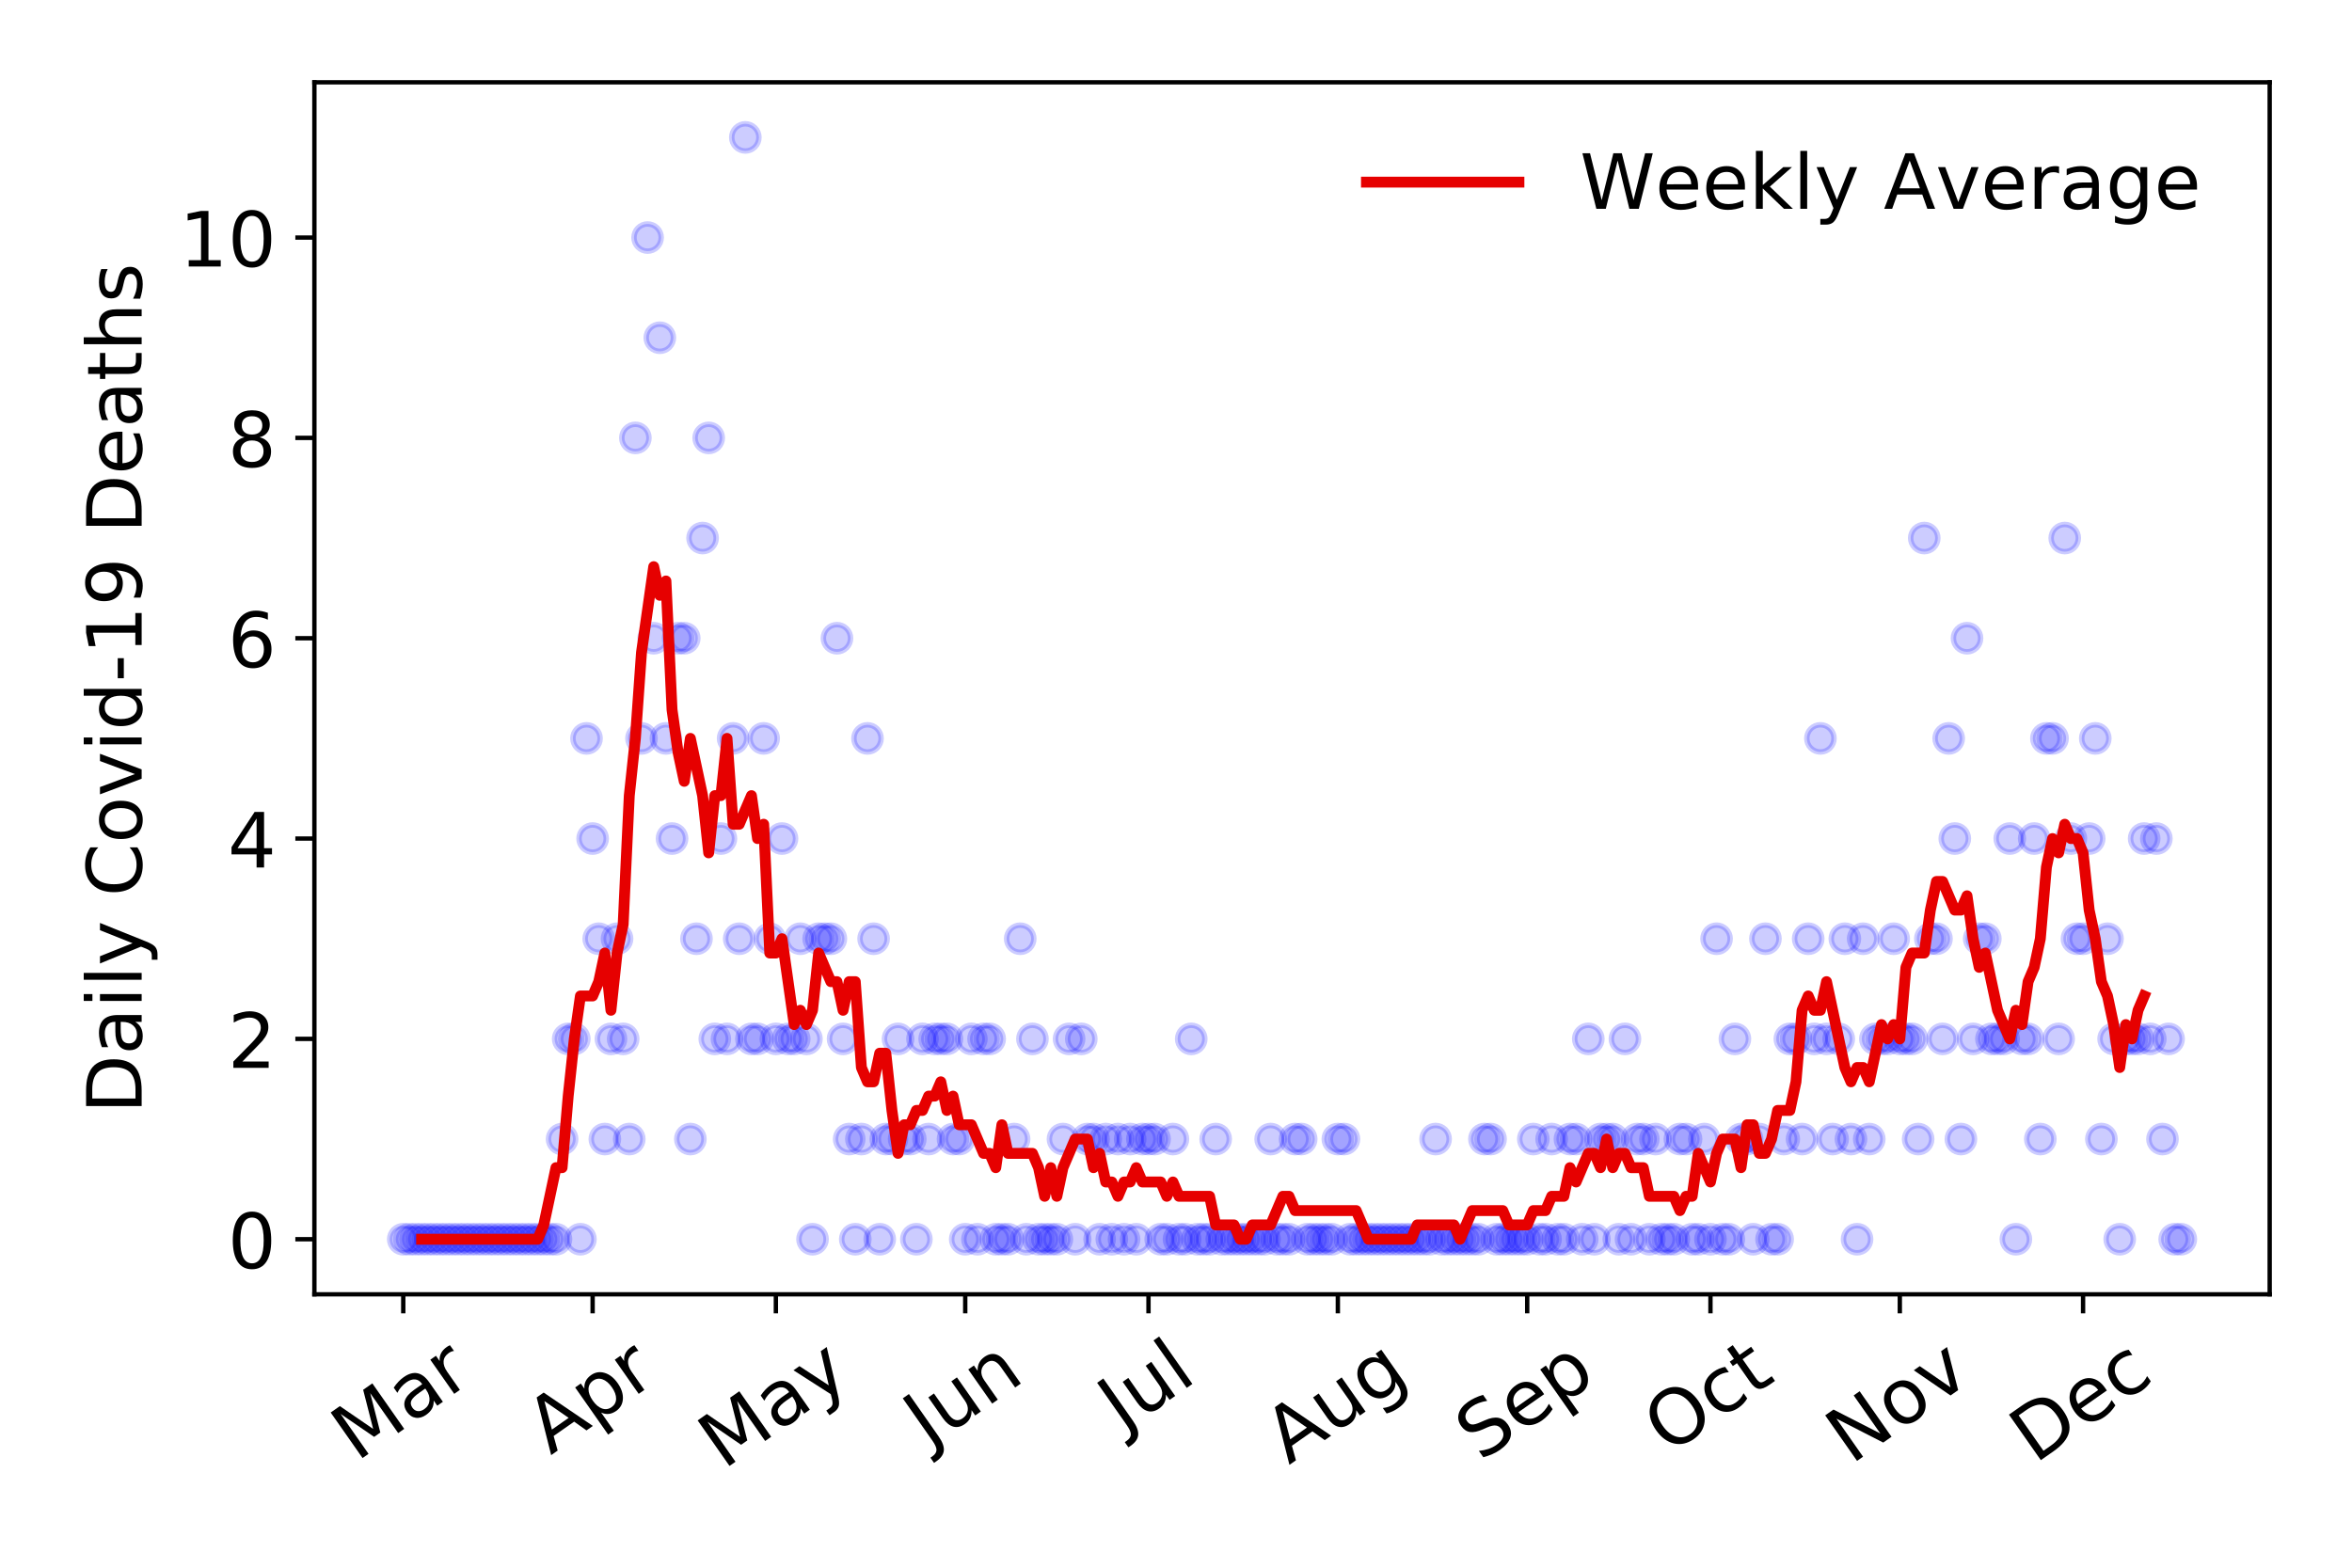 <?xml version="1.0" encoding="utf-8" standalone="no"?>
<!DOCTYPE svg PUBLIC "-//W3C//DTD SVG 1.1//EN"
  "http://www.w3.org/Graphics/SVG/1.1/DTD/svg11.dtd">
<!-- Created with matplotlib (https://matplotlib.org/) -->
<svg height="288pt" version="1.1" viewBox="0 0 432 288" width="432pt" xmlns="http://www.w3.org/2000/svg" xmlns:xlink="http://www.w3.org/1999/xlink">
 <defs>
  <style type="text/css">
*{stroke-linecap:butt;stroke-linejoin:round;}
  </style>
 </defs>
 <g id="figure_1">
  <g id="patch_1">
   <path d="M 0 288 
L 432 288 
L 432 0 
L 0 0 
z
" style="fill:#ffffff;"/>
  </g>
  <g id="axes_1">
   <g id="patch_2">
    <path d="M 57.745 237.778 
L 416.88 237.778 
L 416.88 15.12 
L 57.745 15.12 
z
" style="fill:#ffffff;"/>
   </g>
   <g id="matplotlib.axis_1">
    <g id="xtick_1">
     <g id="line2d_1">
      <defs>
       <path d="M 0 0 
L 0 3.5 
" id="m961bae62d8" style="stroke:#000000;stroke-width:0.8;"/>
      </defs>
      <g>
       <use style="stroke:#000000;stroke-width:0.8;" x="74.069" xlink:href="#m961bae62d8" y="237.778"/>
      </g>
     </g>
     <g id="text_1">
      <!-- Mar -->
      <defs>
       <path d="M 9.812 72.906 
L 24.516 72.906 
L 43.109 23.297 
L 61.812 72.906 
L 76.516 72.906 
L 76.516 0 
L 66.891 0 
L 66.891 64.016 
L 48.094 14.016 
L 38.188 14.016 
L 19.391 64.016 
L 19.391 0 
L 9.812 0 
z
" id="DejaVuSans-77"/>
       <path d="M 34.281 27.484 
Q 23.391 27.484 19.188 25 
Q 14.984 22.516 14.984 16.5 
Q 14.984 11.719 18.141 8.906 
Q 21.297 6.109 26.703 6.109 
Q 34.188 6.109 38.703 11.406 
Q 43.219 16.703 43.219 25.484 
L 43.219 27.484 
z
M 52.203 31.203 
L 52.203 0 
L 43.219 0 
L 43.219 8.297 
Q 40.141 3.328 35.547 0.953 
Q 30.953 -1.422 24.312 -1.422 
Q 15.922 -1.422 10.953 3.297 
Q 6 8.016 6 15.922 
Q 6 25.141 12.172 29.828 
Q 18.359 34.516 30.609 34.516 
L 43.219 34.516 
L 43.219 35.406 
Q 43.219 41.609 39.141 45 
Q 35.062 48.391 27.688 48.391 
Q 23 48.391 18.547 47.266 
Q 14.109 46.141 10.016 43.891 
L 10.016 52.203 
Q 14.938 54.109 19.578 55.047 
Q 24.219 56 28.609 56 
Q 40.484 56 46.344 49.844 
Q 52.203 43.703 52.203 31.203 
z
" id="DejaVuSans-97"/>
       <path d="M 41.109 46.297 
Q 39.594 47.172 37.812 47.578 
Q 36.031 48 33.891 48 
Q 26.266 48 22.188 43.047 
Q 18.109 38.094 18.109 28.812 
L 18.109 0 
L 9.078 0 
L 9.078 54.688 
L 18.109 54.688 
L 18.109 46.188 
Q 20.953 51.172 25.484 53.578 
Q 30.031 56 36.531 56 
Q 37.453 56 38.578 55.875 
Q 39.703 55.766 41.062 55.516 
z
" id="DejaVuSans-114"/>
      </defs>
      <g transform="translate(65.467 268.643)rotate(-35)scale(0.14 -0.14)">
       <use xlink:href="#DejaVuSans-77"/>
       <use x="86.279" xlink:href="#DejaVuSans-97"/>
       <use x="147.559" xlink:href="#DejaVuSans-114"/>
      </g>
     </g>
    </g>
    <g id="xtick_2">
     <g id="line2d_2">
      <g>
       <use style="stroke:#000000;stroke-width:0.8;" x="108.85" xlink:href="#m961bae62d8" y="237.778"/>
      </g>
     </g>
     <g id="text_2">
      <!-- Apr -->
      <defs>
       <path d="M 34.188 63.188 
L 20.797 26.906 
L 47.609 26.906 
z
M 28.609 72.906 
L 39.797 72.906 
L 67.578 0 
L 57.328 0 
L 50.688 18.703 
L 17.828 18.703 
L 11.188 0 
L 0.781 0 
z
" id="DejaVuSans-65"/>
       <path d="M 18.109 8.203 
L 18.109 -20.797 
L 9.078 -20.797 
L 9.078 54.688 
L 18.109 54.688 
L 18.109 46.391 
Q 20.953 51.266 25.266 53.625 
Q 29.594 56 35.594 56 
Q 45.562 56 51.781 48.094 
Q 58.016 40.188 58.016 27.297 
Q 58.016 14.406 51.781 6.484 
Q 45.562 -1.422 35.594 -1.422 
Q 29.594 -1.422 25.266 0.953 
Q 20.953 3.328 18.109 8.203 
z
M 48.688 27.297 
Q 48.688 37.203 44.609 42.844 
Q 40.531 48.484 33.406 48.484 
Q 26.266 48.484 22.188 42.844 
Q 18.109 37.203 18.109 27.297 
Q 18.109 17.391 22.188 11.75 
Q 26.266 6.109 33.406 6.109 
Q 40.531 6.109 44.609 11.75 
Q 48.688 17.391 48.688 27.297 
z
" id="DejaVuSans-112"/>
      </defs>
      <g transform="translate(101.146 267.384)rotate(-35)scale(0.14 -0.14)">
       <use xlink:href="#DejaVuSans-65"/>
       <use x="68.408" xlink:href="#DejaVuSans-112"/>
       <use x="131.885" xlink:href="#DejaVuSans-114"/>
      </g>
     </g>
    </g>
    <g id="xtick_3">
     <g id="line2d_3">
      <g>
       <use style="stroke:#000000;stroke-width:0.8;" x="142.508" xlink:href="#m961bae62d8" y="237.778"/>
      </g>
     </g>
     <g id="text_3">
      <!-- May -->
      <defs>
       <path d="M 32.172 -5.078 
Q 28.375 -14.844 24.75 -17.812 
Q 21.141 -20.797 15.094 -20.797 
L 7.906 -20.797 
L 7.906 -13.281 
L 13.188 -13.281 
Q 16.891 -13.281 18.938 -11.516 
Q 21 -9.766 23.484 -3.219 
L 25.094 0.875 
L 2.984 54.688 
L 12.5 54.688 
L 29.594 11.922 
L 46.688 54.688 
L 56.203 54.688 
z
" id="DejaVuSans-121"/>
      </defs>
      <g transform="translate(132.869 270.094)rotate(-35)scale(0.14 -0.14)">
       <use xlink:href="#DejaVuSans-77"/>
       <use x="86.279" xlink:href="#DejaVuSans-97"/>
       <use x="147.559" xlink:href="#DejaVuSans-121"/>
      </g>
     </g>
    </g>
    <g id="xtick_4">
     <g id="line2d_4">
      <g>
       <use style="stroke:#000000;stroke-width:0.8;" x="177.288" xlink:href="#m961bae62d8" y="237.778"/>
      </g>
     </g>
     <g id="text_4">
      <!-- Jun -->
      <defs>
       <path d="M 9.812 72.906 
L 19.672 72.906 
L 19.672 5.078 
Q 19.672 -8.109 14.672 -14.062 
Q 9.672 -20.016 -1.422 -20.016 
L -5.172 -20.016 
L -5.172 -11.719 
L -2.094 -11.719 
Q 4.438 -11.719 7.125 -8.047 
Q 9.812 -4.391 9.812 5.078 
z
" id="DejaVuSans-74"/>
       <path d="M 8.5 21.578 
L 8.5 54.688 
L 17.484 54.688 
L 17.484 21.922 
Q 17.484 14.156 20.5 10.266 
Q 23.531 6.391 29.594 6.391 
Q 36.859 6.391 41.078 11.031 
Q 45.312 15.672 45.312 23.688 
L 45.312 54.688 
L 54.297 54.688 
L 54.297 0 
L 45.312 0 
L 45.312 8.406 
Q 42.047 3.422 37.719 1 
Q 33.406 -1.422 27.688 -1.422 
Q 18.266 -1.422 13.375 4.438 
Q 8.5 10.297 8.5 21.578 
z
M 31.109 56 
z
" id="DejaVuSans-117"/>
       <path d="M 54.891 33.016 
L 54.891 0 
L 45.906 0 
L 45.906 32.719 
Q 45.906 40.484 42.875 44.328 
Q 39.844 48.188 33.797 48.188 
Q 26.516 48.188 22.312 43.547 
Q 18.109 38.922 18.109 30.906 
L 18.109 0 
L 9.078 0 
L 9.078 54.688 
L 18.109 54.688 
L 18.109 46.188 
Q 21.344 51.125 25.703 53.562 
Q 30.078 56 35.797 56 
Q 45.219 56 50.047 50.172 
Q 54.891 44.344 54.891 33.016 
z
" id="DejaVuSans-110"/>
      </defs>
      <g transform="translate(170.545 266.039)rotate(-35)scale(0.14 -0.14)">
       <use xlink:href="#DejaVuSans-74"/>
       <use x="29.492" xlink:href="#DejaVuSans-117"/>
       <use x="92.871" xlink:href="#DejaVuSans-110"/>
      </g>
     </g>
    </g>
    <g id="xtick_5">
     <g id="line2d_5">
      <g>
       <use style="stroke:#000000;stroke-width:0.8;" x="210.947" xlink:href="#m961bae62d8" y="237.778"/>
      </g>
     </g>
     <g id="text_5">
      <!-- Jul -->
      <defs>
       <path d="M 9.422 75.984 
L 18.406 75.984 
L 18.406 0 
L 9.422 0 
z
" id="DejaVuSans-108"/>
      </defs>
      <g transform="translate(206.244 263.181)rotate(-35)scale(0.14 -0.14)">
       <use xlink:href="#DejaVuSans-74"/>
       <use x="29.492" xlink:href="#DejaVuSans-117"/>
       <use x="92.871" xlink:href="#DejaVuSans-108"/>
      </g>
     </g>
    </g>
    <g id="xtick_6">
     <g id="line2d_6">
      <g>
       <use style="stroke:#000000;stroke-width:0.8;" x="245.727" xlink:href="#m961bae62d8" y="237.778"/>
      </g>
     </g>
     <g id="text_6">
      <!-- Aug -->
      <defs>
       <path d="M 45.406 27.984 
Q 45.406 37.75 41.375 43.109 
Q 37.359 48.484 30.078 48.484 
Q 22.859 48.484 18.828 43.109 
Q 14.797 37.75 14.797 27.984 
Q 14.797 18.266 18.828 12.891 
Q 22.859 7.516 30.078 7.516 
Q 37.359 7.516 41.375 12.891 
Q 45.406 18.266 45.406 27.984 
z
M 54.391 6.781 
Q 54.391 -7.172 48.188 -13.984 
Q 42 -20.797 29.203 -20.797 
Q 24.469 -20.797 20.266 -20.094 
Q 16.062 -19.391 12.109 -17.922 
L 12.109 -9.188 
Q 16.062 -11.328 19.922 -12.344 
Q 23.781 -13.375 27.781 -13.375 
Q 36.625 -13.375 41.016 -8.766 
Q 45.406 -4.156 45.406 5.172 
L 45.406 9.625 
Q 42.625 4.781 38.281 2.391 
Q 33.938 0 27.875 0 
Q 17.828 0 11.672 7.656 
Q 5.516 15.328 5.516 27.984 
Q 5.516 40.672 11.672 48.328 
Q 17.828 56 27.875 56 
Q 33.938 56 38.281 53.609 
Q 42.625 51.219 45.406 46.391 
L 45.406 54.688 
L 54.391 54.688 
z
" id="DejaVuSans-103"/>
      </defs>
      <g transform="translate(236.746 269.172)rotate(-35)scale(0.14 -0.14)">
       <use xlink:href="#DejaVuSans-65"/>
       <use x="68.408" xlink:href="#DejaVuSans-117"/>
       <use x="131.787" xlink:href="#DejaVuSans-103"/>
      </g>
     </g>
    </g>
    <g id="xtick_7">
     <g id="line2d_7">
      <g>
       <use style="stroke:#000000;stroke-width:0.8;" x="280.507" xlink:href="#m961bae62d8" y="237.778"/>
      </g>
     </g>
     <g id="text_7">
      <!-- Sep -->
      <defs>
       <path d="M 53.516 70.516 
L 53.516 60.891 
Q 47.906 63.578 42.922 64.891 
Q 37.938 66.219 33.297 66.219 
Q 25.25 66.219 20.875 63.094 
Q 16.5 59.969 16.5 54.203 
Q 16.5 49.359 19.406 46.891 
Q 22.312 44.438 30.422 42.922 
L 36.375 41.703 
Q 47.406 39.594 52.656 34.297 
Q 57.906 29 57.906 20.125 
Q 57.906 9.516 50.797 4.047 
Q 43.703 -1.422 29.984 -1.422 
Q 24.812 -1.422 18.969 -0.25 
Q 13.141 0.922 6.891 3.219 
L 6.891 13.375 
Q 12.891 10.016 18.656 8.297 
Q 24.422 6.594 29.984 6.594 
Q 38.422 6.594 43.016 9.906 
Q 47.609 13.234 47.609 19.391 
Q 47.609 24.75 44.312 27.781 
Q 41.016 30.812 33.5 32.328 
L 27.484 33.5 
Q 16.453 35.688 11.516 40.375 
Q 6.594 45.062 6.594 53.422 
Q 6.594 63.094 13.406 68.656 
Q 20.219 74.219 32.172 74.219 
Q 37.312 74.219 42.625 73.281 
Q 47.953 72.359 53.516 70.516 
z
" id="DejaVuSans-83"/>
       <path d="M 56.203 29.594 
L 56.203 25.203 
L 14.891 25.203 
Q 15.484 15.922 20.484 11.062 
Q 25.484 6.203 34.422 6.203 
Q 39.594 6.203 44.453 7.469 
Q 49.312 8.734 54.109 11.281 
L 54.109 2.781 
Q 49.266 0.734 44.188 -0.344 
Q 39.109 -1.422 33.891 -1.422 
Q 20.797 -1.422 13.156 6.188 
Q 5.516 13.812 5.516 26.812 
Q 5.516 40.234 12.766 48.109 
Q 20.016 56 32.328 56 
Q 43.359 56 49.781 48.891 
Q 56.203 41.797 56.203 29.594 
z
M 47.219 32.234 
Q 47.125 39.594 43.094 43.984 
Q 39.062 48.391 32.422 48.391 
Q 24.906 48.391 20.391 44.141 
Q 15.875 39.891 15.188 32.172 
z
" id="DejaVuSans-101"/>
      </defs>
      <g transform="translate(271.915 268.629)rotate(-35)scale(0.14 -0.14)">
       <use xlink:href="#DejaVuSans-83"/>
       <use x="63.477" xlink:href="#DejaVuSans-101"/>
       <use x="125" xlink:href="#DejaVuSans-112"/>
      </g>
     </g>
    </g>
    <g id="xtick_8">
     <g id="line2d_8">
      <g>
       <use style="stroke:#000000;stroke-width:0.8;" x="314.166" xlink:href="#m961bae62d8" y="237.778"/>
      </g>
     </g>
     <g id="text_8">
      <!-- Oct -->
      <defs>
       <path d="M 39.406 66.219 
Q 28.656 66.219 22.328 58.203 
Q 16.016 50.203 16.016 36.375 
Q 16.016 22.609 22.328 14.594 
Q 28.656 6.594 39.406 6.594 
Q 50.141 6.594 56.422 14.594 
Q 62.703 22.609 62.703 36.375 
Q 62.703 50.203 56.422 58.203 
Q 50.141 66.219 39.406 66.219 
z
M 39.406 74.219 
Q 54.734 74.219 63.906 63.938 
Q 73.094 53.656 73.094 36.375 
Q 73.094 19.141 63.906 8.859 
Q 54.734 -1.422 39.406 -1.422 
Q 24.031 -1.422 14.812 8.828 
Q 5.609 19.094 5.609 36.375 
Q 5.609 53.656 14.812 63.938 
Q 24.031 74.219 39.406 74.219 
z
" id="DejaVuSans-79"/>
       <path d="M 48.781 52.594 
L 48.781 44.188 
Q 44.969 46.297 41.141 47.344 
Q 37.312 48.391 33.406 48.391 
Q 24.656 48.391 19.812 42.844 
Q 14.984 37.312 14.984 27.297 
Q 14.984 17.281 19.812 11.734 
Q 24.656 6.203 33.406 6.203 
Q 37.312 6.203 41.141 7.25 
Q 44.969 8.297 48.781 10.406 
L 48.781 2.094 
Q 45.016 0.344 40.984 -0.531 
Q 36.969 -1.422 32.422 -1.422 
Q 20.062 -1.422 12.781 6.344 
Q 5.516 14.109 5.516 27.297 
Q 5.516 40.672 12.859 48.328 
Q 20.219 56 33.016 56 
Q 37.156 56 41.109 55.141 
Q 45.062 54.297 48.781 52.594 
z
" id="DejaVuSans-99"/>
       <path d="M 18.312 70.219 
L 18.312 54.688 
L 36.812 54.688 
L 36.812 47.703 
L 18.312 47.703 
L 18.312 18.016 
Q 18.312 11.328 20.141 9.422 
Q 21.969 7.516 27.594 7.516 
L 36.812 7.516 
L 36.812 0 
L 27.594 0 
Q 17.188 0 13.234 3.875 
Q 9.281 7.766 9.281 18.016 
L 9.281 47.703 
L 2.688 47.703 
L 2.688 54.688 
L 9.281 54.688 
L 9.281 70.219 
z
" id="DejaVuSans-116"/>
      </defs>
      <g transform="translate(306.467 267.377)rotate(-35)scale(0.14 -0.14)">
       <use xlink:href="#DejaVuSans-79"/>
       <use x="78.711" xlink:href="#DejaVuSans-99"/>
       <use x="133.691" xlink:href="#DejaVuSans-116"/>
      </g>
     </g>
    </g>
    <g id="xtick_9">
     <g id="line2d_9">
      <g>
       <use style="stroke:#000000;stroke-width:0.8;" x="348.946" xlink:href="#m961bae62d8" y="237.778"/>
      </g>
     </g>
     <g id="text_9">
      <!-- Nov -->
      <defs>
       <path d="M 9.812 72.906 
L 23.094 72.906 
L 55.422 11.922 
L 55.422 72.906 
L 64.984 72.906 
L 64.984 0 
L 51.703 0 
L 19.391 60.984 
L 19.391 0 
L 9.812 0 
z
" id="DejaVuSans-78"/>
       <path d="M 30.609 48.391 
Q 23.391 48.391 19.188 42.75 
Q 14.984 37.109 14.984 27.297 
Q 14.984 17.484 19.156 11.844 
Q 23.344 6.203 30.609 6.203 
Q 37.797 6.203 41.984 11.859 
Q 46.188 17.531 46.188 27.297 
Q 46.188 37.016 41.984 42.703 
Q 37.797 48.391 30.609 48.391 
z
M 30.609 56 
Q 42.328 56 49.016 48.375 
Q 55.719 40.766 55.719 27.297 
Q 55.719 13.875 49.016 6.219 
Q 42.328 -1.422 30.609 -1.422 
Q 18.844 -1.422 12.172 6.219 
Q 5.516 13.875 5.516 27.297 
Q 5.516 40.766 12.172 48.375 
Q 18.844 56 30.609 56 
z
" id="DejaVuSans-111"/>
       <path d="M 2.984 54.688 
L 12.5 54.688 
L 29.594 8.797 
L 46.688 54.688 
L 56.203 54.688 
L 35.688 0 
L 23.484 0 
z
" id="DejaVuSans-118"/>
      </defs>
      <g transform="translate(339.97 269.166)rotate(-35)scale(0.14 -0.14)">
       <use xlink:href="#DejaVuSans-78"/>
       <use x="74.805" xlink:href="#DejaVuSans-111"/>
       <use x="135.986" xlink:href="#DejaVuSans-118"/>
      </g>
     </g>
    </g>
    <g id="xtick_10">
     <g id="line2d_10">
      <g>
       <use style="stroke:#000000;stroke-width:0.8;" x="382.605" xlink:href="#m961bae62d8" y="237.778"/>
      </g>
     </g>
     <g id="text_10">
      <!-- Dec -->
      <defs>
       <path d="M 19.672 64.797 
L 19.672 8.109 
L 31.594 8.109 
Q 46.688 8.109 53.688 14.938 
Q 60.688 21.781 60.688 36.531 
Q 60.688 51.172 53.688 57.984 
Q 46.688 64.797 31.594 64.797 
z
M 9.812 72.906 
L 30.078 72.906 
Q 51.266 72.906 61.172 64.094 
Q 71.094 55.281 71.094 36.531 
Q 71.094 17.672 61.125 8.828 
Q 51.172 0 30.078 0 
L 9.812 0 
z
" id="DejaVuSans-68"/>
      </defs>
      <g transform="translate(373.724 269.032)rotate(-35)scale(0.14 -0.14)">
       <use xlink:href="#DejaVuSans-68"/>
       <use x="77.002" xlink:href="#DejaVuSans-101"/>
       <use x="138.525" xlink:href="#DejaVuSans-99"/>
      </g>
     </g>
    </g>
   </g>
   <g id="matplotlib.axis_2">
    <g id="ytick_1">
     <g id="line2d_11">
      <defs>
       <path d="M 0 0 
L -3.5 0 
" id="m3ea10f7117" style="stroke:#000000;stroke-width:0.8;"/>
      </defs>
      <g>
       <use style="stroke:#000000;stroke-width:0.8;" x="57.745" xlink:href="#m3ea10f7117" y="227.657"/>
      </g>
     </g>
     <g id="text_11">
      <!-- 0 -->
      <defs>
       <path d="M 31.781 66.406 
Q 24.172 66.406 20.328 58.906 
Q 16.5 51.422 16.5 36.375 
Q 16.5 21.391 20.328 13.891 
Q 24.172 6.391 31.781 6.391 
Q 39.453 6.391 43.281 13.891 
Q 47.125 21.391 47.125 36.375 
Q 47.125 51.422 43.281 58.906 
Q 39.453 66.406 31.781 66.406 
z
M 31.781 74.219 
Q 44.047 74.219 50.516 64.516 
Q 56.984 54.828 56.984 36.375 
Q 56.984 17.969 50.516 8.266 
Q 44.047 -1.422 31.781 -1.422 
Q 19.531 -1.422 13.062 8.266 
Q 6.594 17.969 6.594 36.375 
Q 6.594 54.828 13.062 64.516 
Q 19.531 74.219 31.781 74.219 
z
" id="DejaVuSans-48"/>
      </defs>
      <g transform="translate(41.837 232.976)scale(0.14 -0.14)">
       <use xlink:href="#DejaVuSans-48"/>
      </g>
     </g>
    </g>
    <g id="ytick_2">
     <g id="line2d_12">
      <g>
       <use style="stroke:#000000;stroke-width:0.8;" x="57.745" xlink:href="#m3ea10f7117" y="190.854"/>
      </g>
     </g>
     <g id="text_12">
      <!-- 2 -->
      <defs>
       <path d="M 19.188 8.297 
L 53.609 8.297 
L 53.609 0 
L 7.328 0 
L 7.328 8.297 
Q 12.938 14.109 22.625 23.891 
Q 32.328 33.688 34.812 36.531 
Q 39.547 41.844 41.422 45.531 
Q 43.312 49.219 43.312 52.781 
Q 43.312 58.594 39.234 62.25 
Q 35.156 65.922 28.609 65.922 
Q 23.969 65.922 18.812 64.312 
Q 13.672 62.703 7.812 59.422 
L 7.812 69.391 
Q 13.766 71.781 18.938 73 
Q 24.125 74.219 28.422 74.219 
Q 39.75 74.219 46.484 68.547 
Q 53.219 62.891 53.219 53.422 
Q 53.219 48.922 51.531 44.891 
Q 49.859 40.875 45.406 35.406 
Q 44.188 33.984 37.641 27.219 
Q 31.109 20.453 19.188 8.297 
z
" id="DejaVuSans-50"/>
      </defs>
      <g transform="translate(41.837 196.173)scale(0.14 -0.14)">
       <use xlink:href="#DejaVuSans-50"/>
      </g>
     </g>
    </g>
    <g id="ytick_3">
     <g id="line2d_13">
      <g>
       <use style="stroke:#000000;stroke-width:0.8;" x="57.745" xlink:href="#m3ea10f7117" y="154.051"/>
      </g>
     </g>
     <g id="text_13">
      <!-- 4 -->
      <defs>
       <path d="M 37.797 64.312 
L 12.891 25.391 
L 37.797 25.391 
z
M 35.203 72.906 
L 47.609 72.906 
L 47.609 25.391 
L 58.016 25.391 
L 58.016 17.188 
L 47.609 17.188 
L 47.609 0 
L 37.797 0 
L 37.797 17.188 
L 4.891 17.188 
L 4.891 26.703 
z
" id="DejaVuSans-52"/>
      </defs>
      <g transform="translate(41.837 159.37)scale(0.14 -0.14)">
       <use xlink:href="#DejaVuSans-52"/>
      </g>
     </g>
    </g>
    <g id="ytick_4">
     <g id="line2d_14">
      <g>
       <use style="stroke:#000000;stroke-width:0.8;" x="57.745" xlink:href="#m3ea10f7117" y="117.248"/>
      </g>
     </g>
     <g id="text_14">
      <!-- 6 -->
      <defs>
       <path d="M 33.016 40.375 
Q 26.375 40.375 22.484 35.828 
Q 18.609 31.297 18.609 23.391 
Q 18.609 15.531 22.484 10.953 
Q 26.375 6.391 33.016 6.391 
Q 39.656 6.391 43.531 10.953 
Q 47.406 15.531 47.406 23.391 
Q 47.406 31.297 43.531 35.828 
Q 39.656 40.375 33.016 40.375 
z
M 52.594 71.297 
L 52.594 62.312 
Q 48.875 64.062 45.094 64.984 
Q 41.312 65.922 37.594 65.922 
Q 27.828 65.922 22.672 59.328 
Q 17.531 52.734 16.797 39.406 
Q 19.672 43.656 24.016 45.922 
Q 28.375 48.188 33.594 48.188 
Q 44.578 48.188 50.953 41.516 
Q 57.328 34.859 57.328 23.391 
Q 57.328 12.156 50.688 5.359 
Q 44.047 -1.422 33.016 -1.422 
Q 20.359 -1.422 13.672 8.266 
Q 6.984 17.969 6.984 36.375 
Q 6.984 53.656 15.188 63.938 
Q 23.391 74.219 37.203 74.219 
Q 40.922 74.219 44.703 73.484 
Q 48.484 72.75 52.594 71.297 
z
" id="DejaVuSans-54"/>
      </defs>
      <g transform="translate(41.837 122.567)scale(0.14 -0.14)">
       <use xlink:href="#DejaVuSans-54"/>
      </g>
     </g>
    </g>
    <g id="ytick_5">
     <g id="line2d_15">
      <g>
       <use style="stroke:#000000;stroke-width:0.8;" x="57.745" xlink:href="#m3ea10f7117" y="80.445"/>
      </g>
     </g>
     <g id="text_15">
      <!-- 8 -->
      <defs>
       <path d="M 31.781 34.625 
Q 24.75 34.625 20.719 30.859 
Q 16.703 27.094 16.703 20.516 
Q 16.703 13.922 20.719 10.156 
Q 24.75 6.391 31.781 6.391 
Q 38.812 6.391 42.859 10.172 
Q 46.922 13.969 46.922 20.516 
Q 46.922 27.094 42.891 30.859 
Q 38.875 34.625 31.781 34.625 
z
M 21.922 38.812 
Q 15.578 40.375 12.031 44.719 
Q 8.5 49.078 8.5 55.328 
Q 8.5 64.062 14.719 69.141 
Q 20.953 74.219 31.781 74.219 
Q 42.672 74.219 48.875 69.141 
Q 55.078 64.062 55.078 55.328 
Q 55.078 49.078 51.531 44.719 
Q 48 40.375 41.703 38.812 
Q 48.828 37.156 52.797 32.312 
Q 56.781 27.484 56.781 20.516 
Q 56.781 9.906 50.312 4.234 
Q 43.844 -1.422 31.781 -1.422 
Q 19.734 -1.422 13.25 4.234 
Q 6.781 9.906 6.781 20.516 
Q 6.781 27.484 10.781 32.312 
Q 14.797 37.156 21.922 38.812 
z
M 18.312 54.391 
Q 18.312 48.734 21.844 45.562 
Q 25.391 42.391 31.781 42.391 
Q 38.141 42.391 41.719 45.562 
Q 45.312 48.734 45.312 54.391 
Q 45.312 60.062 41.719 63.234 
Q 38.141 66.406 31.781 66.406 
Q 25.391 66.406 21.844 63.234 
Q 18.312 60.062 18.312 54.391 
z
" id="DejaVuSans-56"/>
      </defs>
      <g transform="translate(41.837 85.764)scale(0.14 -0.14)">
       <use xlink:href="#DejaVuSans-56"/>
      </g>
     </g>
    </g>
    <g id="ytick_6">
     <g id="line2d_16">
      <g>
       <use style="stroke:#000000;stroke-width:0.8;" x="57.745" xlink:href="#m3ea10f7117" y="43.642"/>
      </g>
     </g>
     <g id="text_16">
      <!-- 10 -->
      <defs>
       <path d="M 12.406 8.297 
L 28.516 8.297 
L 28.516 63.922 
L 10.984 60.406 
L 10.984 69.391 
L 28.422 72.906 
L 38.281 72.906 
L 38.281 8.297 
L 54.391 8.297 
L 54.391 0 
L 12.406 0 
z
" id="DejaVuSans-49"/>
      </defs>
      <g transform="translate(32.93 48.961)scale(0.14 -0.14)">
       <use xlink:href="#DejaVuSans-49"/>
       <use x="63.623" xlink:href="#DejaVuSans-48"/>
      </g>
     </g>
    </g>
    <g id="text_17">
     <!-- Daily Covid-19 Deaths -->
     <defs>
      <path d="M 9.422 54.688 
L 18.406 54.688 
L 18.406 0 
L 9.422 0 
z
M 9.422 75.984 
L 18.406 75.984 
L 18.406 64.594 
L 9.422 64.594 
z
" id="DejaVuSans-105"/>
      <path id="DejaVuSans-32"/>
      <path d="M 64.406 67.281 
L 64.406 56.891 
Q 59.422 61.531 53.781 63.812 
Q 48.141 66.109 41.797 66.109 
Q 29.297 66.109 22.656 58.469 
Q 16.016 50.828 16.016 36.375 
Q 16.016 21.969 22.656 14.328 
Q 29.297 6.688 41.797 6.688 
Q 48.141 6.688 53.781 8.984 
Q 59.422 11.281 64.406 15.922 
L 64.406 5.609 
Q 59.234 2.094 53.438 0.328 
Q 47.656 -1.422 41.219 -1.422 
Q 24.656 -1.422 15.125 8.703 
Q 5.609 18.844 5.609 36.375 
Q 5.609 53.953 15.125 64.078 
Q 24.656 74.219 41.219 74.219 
Q 47.75 74.219 53.531 72.484 
Q 59.328 70.75 64.406 67.281 
z
" id="DejaVuSans-67"/>
      <path d="M 45.406 46.391 
L 45.406 75.984 
L 54.391 75.984 
L 54.391 0 
L 45.406 0 
L 45.406 8.203 
Q 42.578 3.328 38.25 0.953 
Q 33.938 -1.422 27.875 -1.422 
Q 17.969 -1.422 11.734 6.484 
Q 5.516 14.406 5.516 27.297 
Q 5.516 40.188 11.734 48.094 
Q 17.969 56 27.875 56 
Q 33.938 56 38.25 53.625 
Q 42.578 51.266 45.406 46.391 
z
M 14.797 27.297 
Q 14.797 17.391 18.875 11.75 
Q 22.953 6.109 30.078 6.109 
Q 37.203 6.109 41.297 11.75 
Q 45.406 17.391 45.406 27.297 
Q 45.406 37.203 41.297 42.844 
Q 37.203 48.484 30.078 48.484 
Q 22.953 48.484 18.875 42.844 
Q 14.797 37.203 14.797 27.297 
z
" id="DejaVuSans-100"/>
      <path d="M 4.891 31.391 
L 31.203 31.391 
L 31.203 23.391 
L 4.891 23.391 
z
" id="DejaVuSans-45"/>
      <path d="M 10.984 1.516 
L 10.984 10.5 
Q 14.703 8.734 18.5 7.812 
Q 22.312 6.891 25.984 6.891 
Q 35.75 6.891 40.891 13.453 
Q 46.047 20.016 46.781 33.406 
Q 43.953 29.203 39.594 26.953 
Q 35.25 24.703 29.984 24.703 
Q 19.047 24.703 12.672 31.312 
Q 6.297 37.938 6.297 49.422 
Q 6.297 60.641 12.938 67.422 
Q 19.578 74.219 30.609 74.219 
Q 43.266 74.219 49.922 64.516 
Q 56.594 54.828 56.594 36.375 
Q 56.594 19.141 48.406 8.859 
Q 40.234 -1.422 26.422 -1.422 
Q 22.703 -1.422 18.891 -0.688 
Q 15.094 0.047 10.984 1.516 
z
M 30.609 32.422 
Q 37.25 32.422 41.125 36.953 
Q 45.016 41.5 45.016 49.422 
Q 45.016 57.281 41.125 61.844 
Q 37.25 66.406 30.609 66.406 
Q 23.969 66.406 20.094 61.844 
Q 16.219 57.281 16.219 49.422 
Q 16.219 41.5 20.094 36.953 
Q 23.969 32.422 30.609 32.422 
z
" id="DejaVuSans-57"/>
      <path d="M 54.891 33.016 
L 54.891 0 
L 45.906 0 
L 45.906 32.719 
Q 45.906 40.484 42.875 44.328 
Q 39.844 48.188 33.797 48.188 
Q 26.516 48.188 22.312 43.547 
Q 18.109 38.922 18.109 30.906 
L 18.109 0 
L 9.078 0 
L 9.078 75.984 
L 18.109 75.984 
L 18.109 46.188 
Q 21.344 51.125 25.703 53.562 
Q 30.078 56 35.797 56 
Q 45.219 56 50.047 50.172 
Q 54.891 44.344 54.891 33.016 
z
" id="DejaVuSans-104"/>
      <path d="M 44.281 53.078 
L 44.281 44.578 
Q 40.484 46.531 36.375 47.5 
Q 32.281 48.484 27.875 48.484 
Q 21.188 48.484 17.844 46.438 
Q 14.5 44.391 14.5 40.281 
Q 14.5 37.156 16.891 35.375 
Q 19.281 33.594 26.516 31.984 
L 29.594 31.297 
Q 39.156 29.25 43.188 25.516 
Q 47.219 21.781 47.219 15.094 
Q 47.219 7.469 41.188 3.016 
Q 35.156 -1.422 24.609 -1.422 
Q 20.219 -1.422 15.453 -0.562 
Q 10.688 0.297 5.422 2 
L 5.422 11.281 
Q 10.406 8.688 15.234 7.391 
Q 20.062 6.109 24.812 6.109 
Q 31.156 6.109 34.562 8.281 
Q 37.984 10.453 37.984 14.406 
Q 37.984 18.062 35.516 20.016 
Q 33.062 21.969 24.703 23.781 
L 21.578 24.516 
Q 13.234 26.266 9.516 29.906 
Q 5.812 33.547 5.812 39.891 
Q 5.812 47.609 11.281 51.797 
Q 16.75 56 26.812 56 
Q 31.781 56 36.172 55.266 
Q 40.578 54.547 44.281 53.078 
z
" id="DejaVuSans-115"/>
     </defs>
     <g transform="translate(26.018 204.56)rotate(-90)scale(0.14 -0.14)">
      <use xlink:href="#DejaVuSans-68"/>
      <use x="77.002" xlink:href="#DejaVuSans-97"/>
      <use x="138.281" xlink:href="#DejaVuSans-105"/>
      <use x="166.064" xlink:href="#DejaVuSans-108"/>
      <use x="193.848" xlink:href="#DejaVuSans-121"/>
      <use x="253.027" xlink:href="#DejaVuSans-32"/>
      <use x="284.814" xlink:href="#DejaVuSans-67"/>
      <use x="354.639" xlink:href="#DejaVuSans-111"/>
      <use x="415.82" xlink:href="#DejaVuSans-118"/>
      <use x="475" xlink:href="#DejaVuSans-105"/>
      <use x="502.783" xlink:href="#DejaVuSans-100"/>
      <use x="566.26" xlink:href="#DejaVuSans-45"/>
      <use x="602.344" xlink:href="#DejaVuSans-49"/>
      <use x="665.967" xlink:href="#DejaVuSans-57"/>
      <use x="729.59" xlink:href="#DejaVuSans-32"/>
      <use x="761.377" xlink:href="#DejaVuSans-68"/>
      <use x="838.379" xlink:href="#DejaVuSans-101"/>
      <use x="899.902" xlink:href="#DejaVuSans-97"/>
      <use x="961.182" xlink:href="#DejaVuSans-116"/>
      <use x="1000.391" xlink:href="#DejaVuSans-104"/>
      <use x="1063.77" xlink:href="#DejaVuSans-115"/>
     </g>
    </g>
   </g>
   <g id="line2d_17">
    <defs>
     <path d="M 0 2.5 
C 0.663 2.5 1.299 2.237 1.768 1.768 
C 2.237 1.299 2.5 0.663 2.5 0 
C 2.5 -0.663 2.237 -1.299 1.768 -1.768 
C 1.299 -2.237 0.663 -2.5 0 -2.5 
C -0.663 -2.5 -1.299 -2.237 -1.768 -1.768 
C -2.237 -1.299 -2.5 -0.663 -2.5 0 
C -2.5 0.663 -2.237 1.299 -1.768 1.768 
C -1.299 2.237 -0.663 2.5 0 2.5 
z
" id="mfdf7d9c5af" style="stroke:#0000ff;stroke-opacity:0.2;"/>
    </defs>
    <g clip-path="url(#pd1581dd209)">
     <use style="fill:#0000ff;fill-opacity:0.2;stroke:#0000ff;stroke-opacity:0.2;" x="74.069" xlink:href="#mfdf7d9c5af" y="227.657"/>
     <use style="fill:#0000ff;fill-opacity:0.2;stroke:#0000ff;stroke-opacity:0.2;" x="75.191" xlink:href="#mfdf7d9c5af" y="227.657"/>
     <use style="fill:#0000ff;fill-opacity:0.2;stroke:#0000ff;stroke-opacity:0.2;" x="76.313" xlink:href="#mfdf7d9c5af" y="227.657"/>
     <use style="fill:#0000ff;fill-opacity:0.2;stroke:#0000ff;stroke-opacity:0.2;" x="77.435" xlink:href="#mfdf7d9c5af" y="227.657"/>
     <use style="fill:#0000ff;fill-opacity:0.2;stroke:#0000ff;stroke-opacity:0.2;" x="78.557" xlink:href="#mfdf7d9c5af" y="227.657"/>
     <use style="fill:#0000ff;fill-opacity:0.2;stroke:#0000ff;stroke-opacity:0.2;" x="79.679" xlink:href="#mfdf7d9c5af" y="227.657"/>
     <use style="fill:#0000ff;fill-opacity:0.2;stroke:#0000ff;stroke-opacity:0.2;" x="80.801" xlink:href="#mfdf7d9c5af" y="227.657"/>
     <use style="fill:#0000ff;fill-opacity:0.2;stroke:#0000ff;stroke-opacity:0.2;" x="81.923" xlink:href="#mfdf7d9c5af" y="227.657"/>
     <use style="fill:#0000ff;fill-opacity:0.2;stroke:#0000ff;stroke-opacity:0.2;" x="83.045" xlink:href="#mfdf7d9c5af" y="227.657"/>
     <use style="fill:#0000ff;fill-opacity:0.2;stroke:#0000ff;stroke-opacity:0.2;" x="84.167" xlink:href="#mfdf7d9c5af" y="227.657"/>
     <use style="fill:#0000ff;fill-opacity:0.2;stroke:#0000ff;stroke-opacity:0.2;" x="85.289" xlink:href="#mfdf7d9c5af" y="227.657"/>
     <use style="fill:#0000ff;fill-opacity:0.2;stroke:#0000ff;stroke-opacity:0.2;" x="86.411" xlink:href="#mfdf7d9c5af" y="227.657"/>
     <use style="fill:#0000ff;fill-opacity:0.2;stroke:#0000ff;stroke-opacity:0.2;" x="87.533" xlink:href="#mfdf7d9c5af" y="227.657"/>
     <use style="fill:#0000ff;fill-opacity:0.2;stroke:#0000ff;stroke-opacity:0.2;" x="88.655" xlink:href="#mfdf7d9c5af" y="227.657"/>
     <use style="fill:#0000ff;fill-opacity:0.2;stroke:#0000ff;stroke-opacity:0.2;" x="89.777" xlink:href="#mfdf7d9c5af" y="227.657"/>
     <use style="fill:#0000ff;fill-opacity:0.2;stroke:#0000ff;stroke-opacity:0.2;" x="90.899" xlink:href="#mfdf7d9c5af" y="227.657"/>
     <use style="fill:#0000ff;fill-opacity:0.2;stroke:#0000ff;stroke-opacity:0.2;" x="92.02" xlink:href="#mfdf7d9c5af" y="227.657"/>
     <use style="fill:#0000ff;fill-opacity:0.2;stroke:#0000ff;stroke-opacity:0.2;" x="93.142" xlink:href="#mfdf7d9c5af" y="227.657"/>
     <use style="fill:#0000ff;fill-opacity:0.2;stroke:#0000ff;stroke-opacity:0.2;" x="94.264" xlink:href="#mfdf7d9c5af" y="227.657"/>
     <use style="fill:#0000ff;fill-opacity:0.2;stroke:#0000ff;stroke-opacity:0.2;" x="95.386" xlink:href="#mfdf7d9c5af" y="227.657"/>
     <use style="fill:#0000ff;fill-opacity:0.2;stroke:#0000ff;stroke-opacity:0.2;" x="96.508" xlink:href="#mfdf7d9c5af" y="227.657"/>
     <use style="fill:#0000ff;fill-opacity:0.2;stroke:#0000ff;stroke-opacity:0.2;" x="97.63" xlink:href="#mfdf7d9c5af" y="227.657"/>
     <use style="fill:#0000ff;fill-opacity:0.2;stroke:#0000ff;stroke-opacity:0.2;" x="98.752" xlink:href="#mfdf7d9c5af" y="227.657"/>
     <use style="fill:#0000ff;fill-opacity:0.2;stroke:#0000ff;stroke-opacity:0.2;" x="99.874" xlink:href="#mfdf7d9c5af" y="227.657"/>
     <use style="fill:#0000ff;fill-opacity:0.2;stroke:#0000ff;stroke-opacity:0.2;" x="100.996" xlink:href="#mfdf7d9c5af" y="227.657"/>
     <use style="fill:#0000ff;fill-opacity:0.2;stroke:#0000ff;stroke-opacity:0.2;" x="102.118" xlink:href="#mfdf7d9c5af" y="227.657"/>
     <use style="fill:#0000ff;fill-opacity:0.2;stroke:#0000ff;stroke-opacity:0.2;" x="103.24" xlink:href="#mfdf7d9c5af" y="209.256"/>
     <use style="fill:#0000ff;fill-opacity:0.2;stroke:#0000ff;stroke-opacity:0.2;" x="104.362" xlink:href="#mfdf7d9c5af" y="190.854"/>
     <use style="fill:#0000ff;fill-opacity:0.2;stroke:#0000ff;stroke-opacity:0.2;" x="105.484" xlink:href="#mfdf7d9c5af" y="190.854"/>
     <use style="fill:#0000ff;fill-opacity:0.2;stroke:#0000ff;stroke-opacity:0.2;" x="106.606" xlink:href="#mfdf7d9c5af" y="227.657"/>
     <use style="fill:#0000ff;fill-opacity:0.2;stroke:#0000ff;stroke-opacity:0.2;" x="107.728" xlink:href="#mfdf7d9c5af" y="135.65"/>
     <use style="fill:#0000ff;fill-opacity:0.2;stroke:#0000ff;stroke-opacity:0.2;" x="108.85" xlink:href="#mfdf7d9c5af" y="154.051"/>
     <use style="fill:#0000ff;fill-opacity:0.2;stroke:#0000ff;stroke-opacity:0.2;" x="109.972" xlink:href="#mfdf7d9c5af" y="172.453"/>
     <use style="fill:#0000ff;fill-opacity:0.2;stroke:#0000ff;stroke-opacity:0.2;" x="111.094" xlink:href="#mfdf7d9c5af" y="209.256"/>
     <use style="fill:#0000ff;fill-opacity:0.2;stroke:#0000ff;stroke-opacity:0.2;" x="112.215" xlink:href="#mfdf7d9c5af" y="190.854"/>
     <use style="fill:#0000ff;fill-opacity:0.2;stroke:#0000ff;stroke-opacity:0.2;" x="113.337" xlink:href="#mfdf7d9c5af" y="172.453"/>
     <use style="fill:#0000ff;fill-opacity:0.2;stroke:#0000ff;stroke-opacity:0.2;" x="114.459" xlink:href="#mfdf7d9c5af" y="190.854"/>
     <use style="fill:#0000ff;fill-opacity:0.2;stroke:#0000ff;stroke-opacity:0.2;" x="115.581" xlink:href="#mfdf7d9c5af" y="209.256"/>
     <use style="fill:#0000ff;fill-opacity:0.2;stroke:#0000ff;stroke-opacity:0.2;" x="116.703" xlink:href="#mfdf7d9c5af" y="80.445"/>
     <use style="fill:#0000ff;fill-opacity:0.2;stroke:#0000ff;stroke-opacity:0.2;" x="117.825" xlink:href="#mfdf7d9c5af" y="135.65"/>
     <use style="fill:#0000ff;fill-opacity:0.2;stroke:#0000ff;stroke-opacity:0.2;" x="118.947" xlink:href="#mfdf7d9c5af" y="43.642"/>
     <use style="fill:#0000ff;fill-opacity:0.2;stroke:#0000ff;stroke-opacity:0.2;" x="120.069" xlink:href="#mfdf7d9c5af" y="117.248"/>
     <use style="fill:#0000ff;fill-opacity:0.2;stroke:#0000ff;stroke-opacity:0.2;" x="121.191" xlink:href="#mfdf7d9c5af" y="62.044"/>
     <use style="fill:#0000ff;fill-opacity:0.2;stroke:#0000ff;stroke-opacity:0.2;" x="122.313" xlink:href="#mfdf7d9c5af" y="135.65"/>
     <use style="fill:#0000ff;fill-opacity:0.2;stroke:#0000ff;stroke-opacity:0.2;" x="123.435" xlink:href="#mfdf7d9c5af" y="154.051"/>
     <use style="fill:#0000ff;fill-opacity:0.2;stroke:#0000ff;stroke-opacity:0.2;" x="124.557" xlink:href="#mfdf7d9c5af" y="117.248"/>
     <use style="fill:#0000ff;fill-opacity:0.2;stroke:#0000ff;stroke-opacity:0.2;" x="125.679" xlink:href="#mfdf7d9c5af" y="117.248"/>
     <use style="fill:#0000ff;fill-opacity:0.2;stroke:#0000ff;stroke-opacity:0.2;" x="126.801" xlink:href="#mfdf7d9c5af" y="209.256"/>
     <use style="fill:#0000ff;fill-opacity:0.2;stroke:#0000ff;stroke-opacity:0.2;" x="127.923" xlink:href="#mfdf7d9c5af" y="172.453"/>
     <use style="fill:#0000ff;fill-opacity:0.2;stroke:#0000ff;stroke-opacity:0.2;" x="129.045" xlink:href="#mfdf7d9c5af" y="98.847"/>
     <use style="fill:#0000ff;fill-opacity:0.2;stroke:#0000ff;stroke-opacity:0.2;" x="130.167" xlink:href="#mfdf7d9c5af" y="80.445"/>
     <use style="fill:#0000ff;fill-opacity:0.2;stroke:#0000ff;stroke-opacity:0.2;" x="131.289" xlink:href="#mfdf7d9c5af" y="190.854"/>
     <use style="fill:#0000ff;fill-opacity:0.2;stroke:#0000ff;stroke-opacity:0.2;" x="132.411" xlink:href="#mfdf7d9c5af" y="154.051"/>
     <use style="fill:#0000ff;fill-opacity:0.2;stroke:#0000ff;stroke-opacity:0.2;" x="133.532" xlink:href="#mfdf7d9c5af" y="190.854"/>
     <use style="fill:#0000ff;fill-opacity:0.2;stroke:#0000ff;stroke-opacity:0.2;" x="134.654" xlink:href="#mfdf7d9c5af" y="135.65"/>
     <use style="fill:#0000ff;fill-opacity:0.2;stroke:#0000ff;stroke-opacity:0.2;" x="135.776" xlink:href="#mfdf7d9c5af" y="172.453"/>
     <use style="fill:#0000ff;fill-opacity:0.2;stroke:#0000ff;stroke-opacity:0.2;" x="136.898" xlink:href="#mfdf7d9c5af" y="25.241"/>
     <use style="fill:#0000ff;fill-opacity:0.2;stroke:#0000ff;stroke-opacity:0.2;" x="138.02" xlink:href="#mfdf7d9c5af" y="190.854"/>
     <use style="fill:#0000ff;fill-opacity:0.2;stroke:#0000ff;stroke-opacity:0.2;" x="139.142" xlink:href="#mfdf7d9c5af" y="190.854"/>
     <use style="fill:#0000ff;fill-opacity:0.2;stroke:#0000ff;stroke-opacity:0.2;" x="140.264" xlink:href="#mfdf7d9c5af" y="135.65"/>
     <use style="fill:#0000ff;fill-opacity:0.2;stroke:#0000ff;stroke-opacity:0.2;" x="141.386" xlink:href="#mfdf7d9c5af" y="172.453"/>
     <use style="fill:#0000ff;fill-opacity:0.2;stroke:#0000ff;stroke-opacity:0.2;" x="142.508" xlink:href="#mfdf7d9c5af" y="190.854"/>
     <use style="fill:#0000ff;fill-opacity:0.2;stroke:#0000ff;stroke-opacity:0.2;" x="143.63" xlink:href="#mfdf7d9c5af" y="154.051"/>
     <use style="fill:#0000ff;fill-opacity:0.2;stroke:#0000ff;stroke-opacity:0.2;" x="144.752" xlink:href="#mfdf7d9c5af" y="190.854"/>
     <use style="fill:#0000ff;fill-opacity:0.2;stroke:#0000ff;stroke-opacity:0.2;" x="145.874" xlink:href="#mfdf7d9c5af" y="190.854"/>
     <use style="fill:#0000ff;fill-opacity:0.2;stroke:#0000ff;stroke-opacity:0.2;" x="146.996" xlink:href="#mfdf7d9c5af" y="172.453"/>
     <use style="fill:#0000ff;fill-opacity:0.2;stroke:#0000ff;stroke-opacity:0.2;" x="148.118" xlink:href="#mfdf7d9c5af" y="190.854"/>
     <use style="fill:#0000ff;fill-opacity:0.2;stroke:#0000ff;stroke-opacity:0.2;" x="149.24" xlink:href="#mfdf7d9c5af" y="227.657"/>
     <use style="fill:#0000ff;fill-opacity:0.2;stroke:#0000ff;stroke-opacity:0.2;" x="150.362" xlink:href="#mfdf7d9c5af" y="172.453"/>
     <use style="fill:#0000ff;fill-opacity:0.2;stroke:#0000ff;stroke-opacity:0.2;" x="151.484" xlink:href="#mfdf7d9c5af" y="172.453"/>
     <use style="fill:#0000ff;fill-opacity:0.2;stroke:#0000ff;stroke-opacity:0.2;" x="152.606" xlink:href="#mfdf7d9c5af" y="172.453"/>
     <use style="fill:#0000ff;fill-opacity:0.2;stroke:#0000ff;stroke-opacity:0.2;" x="153.728" xlink:href="#mfdf7d9c5af" y="117.248"/>
     <use style="fill:#0000ff;fill-opacity:0.2;stroke:#0000ff;stroke-opacity:0.2;" x="154.849" xlink:href="#mfdf7d9c5af" y="190.854"/>
     <use style="fill:#0000ff;fill-opacity:0.2;stroke:#0000ff;stroke-opacity:0.2;" x="155.971" xlink:href="#mfdf7d9c5af" y="209.256"/>
     <use style="fill:#0000ff;fill-opacity:0.2;stroke:#0000ff;stroke-opacity:0.2;" x="157.093" xlink:href="#mfdf7d9c5af" y="227.657"/>
     <use style="fill:#0000ff;fill-opacity:0.2;stroke:#0000ff;stroke-opacity:0.2;" x="158.215" xlink:href="#mfdf7d9c5af" y="209.256"/>
     <use style="fill:#0000ff;fill-opacity:0.2;stroke:#0000ff;stroke-opacity:0.2;" x="159.337" xlink:href="#mfdf7d9c5af" y="135.65"/>
     <use style="fill:#0000ff;fill-opacity:0.2;stroke:#0000ff;stroke-opacity:0.2;" x="160.459" xlink:href="#mfdf7d9c5af" y="172.453"/>
     <use style="fill:#0000ff;fill-opacity:0.2;stroke:#0000ff;stroke-opacity:0.2;" x="161.581" xlink:href="#mfdf7d9c5af" y="227.657"/>
     <use style="fill:#0000ff;fill-opacity:0.2;stroke:#0000ff;stroke-opacity:0.2;" x="162.703" xlink:href="#mfdf7d9c5af" y="209.256"/>
     <use style="fill:#0000ff;fill-opacity:0.2;stroke:#0000ff;stroke-opacity:0.2;" x="163.825" xlink:href="#mfdf7d9c5af" y="209.256"/>
     <use style="fill:#0000ff;fill-opacity:0.2;stroke:#0000ff;stroke-opacity:0.2;" x="164.947" xlink:href="#mfdf7d9c5af" y="190.854"/>
     <use style="fill:#0000ff;fill-opacity:0.2;stroke:#0000ff;stroke-opacity:0.2;" x="166.069" xlink:href="#mfdf7d9c5af" y="209.256"/>
     <use style="fill:#0000ff;fill-opacity:0.2;stroke:#0000ff;stroke-opacity:0.2;" x="167.191" xlink:href="#mfdf7d9c5af" y="209.256"/>
     <use style="fill:#0000ff;fill-opacity:0.2;stroke:#0000ff;stroke-opacity:0.2;" x="168.313" xlink:href="#mfdf7d9c5af" y="227.657"/>
     <use style="fill:#0000ff;fill-opacity:0.2;stroke:#0000ff;stroke-opacity:0.2;" x="169.435" xlink:href="#mfdf7d9c5af" y="190.854"/>
     <use style="fill:#0000ff;fill-opacity:0.2;stroke:#0000ff;stroke-opacity:0.2;" x="170.557" xlink:href="#mfdf7d9c5af" y="209.256"/>
     <use style="fill:#0000ff;fill-opacity:0.2;stroke:#0000ff;stroke-opacity:0.2;" x="171.679" xlink:href="#mfdf7d9c5af" y="190.854"/>
     <use style="fill:#0000ff;fill-opacity:0.2;stroke:#0000ff;stroke-opacity:0.2;" x="172.801" xlink:href="#mfdf7d9c5af" y="190.854"/>
     <use style="fill:#0000ff;fill-opacity:0.2;stroke:#0000ff;stroke-opacity:0.2;" x="173.923" xlink:href="#mfdf7d9c5af" y="190.854"/>
     <use style="fill:#0000ff;fill-opacity:0.2;stroke:#0000ff;stroke-opacity:0.2;" x="175.044" xlink:href="#mfdf7d9c5af" y="209.256"/>
     <use style="fill:#0000ff;fill-opacity:0.2;stroke:#0000ff;stroke-opacity:0.2;" x="176.166" xlink:href="#mfdf7d9c5af" y="209.256"/>
     <use style="fill:#0000ff;fill-opacity:0.2;stroke:#0000ff;stroke-opacity:0.2;" x="177.288" xlink:href="#mfdf7d9c5af" y="227.657"/>
     <use style="fill:#0000ff;fill-opacity:0.2;stroke:#0000ff;stroke-opacity:0.2;" x="178.41" xlink:href="#mfdf7d9c5af" y="190.854"/>
     <use style="fill:#0000ff;fill-opacity:0.2;stroke:#0000ff;stroke-opacity:0.2;" x="179.532" xlink:href="#mfdf7d9c5af" y="227.657"/>
     <use style="fill:#0000ff;fill-opacity:0.2;stroke:#0000ff;stroke-opacity:0.2;" x="180.654" xlink:href="#mfdf7d9c5af" y="190.854"/>
     <use style="fill:#0000ff;fill-opacity:0.2;stroke:#0000ff;stroke-opacity:0.2;" x="181.776" xlink:href="#mfdf7d9c5af" y="190.854"/>
     <use style="fill:#0000ff;fill-opacity:0.2;stroke:#0000ff;stroke-opacity:0.2;" x="182.898" xlink:href="#mfdf7d9c5af" y="227.657"/>
     <use style="fill:#0000ff;fill-opacity:0.2;stroke:#0000ff;stroke-opacity:0.2;" x="184.02" xlink:href="#mfdf7d9c5af" y="227.657"/>
     <use style="fill:#0000ff;fill-opacity:0.2;stroke:#0000ff;stroke-opacity:0.2;" x="185.142" xlink:href="#mfdf7d9c5af" y="227.657"/>
     <use style="fill:#0000ff;fill-opacity:0.2;stroke:#0000ff;stroke-opacity:0.2;" x="186.264" xlink:href="#mfdf7d9c5af" y="209.256"/>
     <use style="fill:#0000ff;fill-opacity:0.2;stroke:#0000ff;stroke-opacity:0.2;" x="187.386" xlink:href="#mfdf7d9c5af" y="172.453"/>
     <use style="fill:#0000ff;fill-opacity:0.2;stroke:#0000ff;stroke-opacity:0.2;" x="188.508" xlink:href="#mfdf7d9c5af" y="227.657"/>
     <use style="fill:#0000ff;fill-opacity:0.2;stroke:#0000ff;stroke-opacity:0.2;" x="189.63" xlink:href="#mfdf7d9c5af" y="190.854"/>
     <use style="fill:#0000ff;fill-opacity:0.2;stroke:#0000ff;stroke-opacity:0.2;" x="190.752" xlink:href="#mfdf7d9c5af" y="227.657"/>
     <use style="fill:#0000ff;fill-opacity:0.2;stroke:#0000ff;stroke-opacity:0.2;" x="191.874" xlink:href="#mfdf7d9c5af" y="227.657"/>
     <use style="fill:#0000ff;fill-opacity:0.2;stroke:#0000ff;stroke-opacity:0.2;" x="192.996" xlink:href="#mfdf7d9c5af" y="227.657"/>
     <use style="fill:#0000ff;fill-opacity:0.2;stroke:#0000ff;stroke-opacity:0.2;" x="194.118" xlink:href="#mfdf7d9c5af" y="227.657"/>
     <use style="fill:#0000ff;fill-opacity:0.2;stroke:#0000ff;stroke-opacity:0.2;" x="195.24" xlink:href="#mfdf7d9c5af" y="209.256"/>
     <use style="fill:#0000ff;fill-opacity:0.2;stroke:#0000ff;stroke-opacity:0.2;" x="196.361" xlink:href="#mfdf7d9c5af" y="190.854"/>
     <use style="fill:#0000ff;fill-opacity:0.2;stroke:#0000ff;stroke-opacity:0.2;" x="197.483" xlink:href="#mfdf7d9c5af" y="227.657"/>
     <use style="fill:#0000ff;fill-opacity:0.2;stroke:#0000ff;stroke-opacity:0.2;" x="198.605" xlink:href="#mfdf7d9c5af" y="190.854"/>
     <use style="fill:#0000ff;fill-opacity:0.2;stroke:#0000ff;stroke-opacity:0.2;" x="199.727" xlink:href="#mfdf7d9c5af" y="209.256"/>
     <use style="fill:#0000ff;fill-opacity:0.2;stroke:#0000ff;stroke-opacity:0.2;" x="200.849" xlink:href="#mfdf7d9c5af" y="209.256"/>
     <use style="fill:#0000ff;fill-opacity:0.2;stroke:#0000ff;stroke-opacity:0.2;" x="201.971" xlink:href="#mfdf7d9c5af" y="227.657"/>
     <use style="fill:#0000ff;fill-opacity:0.2;stroke:#0000ff;stroke-opacity:0.2;" x="203.093" xlink:href="#mfdf7d9c5af" y="209.256"/>
     <use style="fill:#0000ff;fill-opacity:0.2;stroke:#0000ff;stroke-opacity:0.2;" x="204.215" xlink:href="#mfdf7d9c5af" y="227.657"/>
     <use style="fill:#0000ff;fill-opacity:0.2;stroke:#0000ff;stroke-opacity:0.2;" x="205.337" xlink:href="#mfdf7d9c5af" y="209.256"/>
     <use style="fill:#0000ff;fill-opacity:0.2;stroke:#0000ff;stroke-opacity:0.2;" x="206.459" xlink:href="#mfdf7d9c5af" y="227.657"/>
     <use style="fill:#0000ff;fill-opacity:0.2;stroke:#0000ff;stroke-opacity:0.2;" x="207.581" xlink:href="#mfdf7d9c5af" y="209.256"/>
     <use style="fill:#0000ff;fill-opacity:0.2;stroke:#0000ff;stroke-opacity:0.2;" x="208.703" xlink:href="#mfdf7d9c5af" y="227.657"/>
     <use style="fill:#0000ff;fill-opacity:0.2;stroke:#0000ff;stroke-opacity:0.2;" x="209.825" xlink:href="#mfdf7d9c5af" y="209.256"/>
     <use style="fill:#0000ff;fill-opacity:0.2;stroke:#0000ff;stroke-opacity:0.2;" x="210.947" xlink:href="#mfdf7d9c5af" y="209.256"/>
     <use style="fill:#0000ff;fill-opacity:0.2;stroke:#0000ff;stroke-opacity:0.2;" x="212.069" xlink:href="#mfdf7d9c5af" y="209.256"/>
     <use style="fill:#0000ff;fill-opacity:0.2;stroke:#0000ff;stroke-opacity:0.2;" x="213.191" xlink:href="#mfdf7d9c5af" y="227.657"/>
     <use style="fill:#0000ff;fill-opacity:0.2;stroke:#0000ff;stroke-opacity:0.2;" x="214.313" xlink:href="#mfdf7d9c5af" y="227.657"/>
     <use style="fill:#0000ff;fill-opacity:0.2;stroke:#0000ff;stroke-opacity:0.2;" x="215.435" xlink:href="#mfdf7d9c5af" y="209.256"/>
     <use style="fill:#0000ff;fill-opacity:0.2;stroke:#0000ff;stroke-opacity:0.2;" x="216.556" xlink:href="#mfdf7d9c5af" y="227.657"/>
     <use style="fill:#0000ff;fill-opacity:0.2;stroke:#0000ff;stroke-opacity:0.2;" x="217.678" xlink:href="#mfdf7d9c5af" y="227.657"/>
     <use style="fill:#0000ff;fill-opacity:0.2;stroke:#0000ff;stroke-opacity:0.2;" x="218.8" xlink:href="#mfdf7d9c5af" y="190.854"/>
     <use style="fill:#0000ff;fill-opacity:0.2;stroke:#0000ff;stroke-opacity:0.2;" x="219.922" xlink:href="#mfdf7d9c5af" y="227.657"/>
     <use style="fill:#0000ff;fill-opacity:0.2;stroke:#0000ff;stroke-opacity:0.2;" x="221.044" xlink:href="#mfdf7d9c5af" y="227.657"/>
     <use style="fill:#0000ff;fill-opacity:0.2;stroke:#0000ff;stroke-opacity:0.2;" x="222.166" xlink:href="#mfdf7d9c5af" y="227.657"/>
     <use style="fill:#0000ff;fill-opacity:0.2;stroke:#0000ff;stroke-opacity:0.2;" x="223.288" xlink:href="#mfdf7d9c5af" y="209.256"/>
     <use style="fill:#0000ff;fill-opacity:0.2;stroke:#0000ff;stroke-opacity:0.2;" x="224.41" xlink:href="#mfdf7d9c5af" y="227.657"/>
     <use style="fill:#0000ff;fill-opacity:0.2;stroke:#0000ff;stroke-opacity:0.2;" x="225.532" xlink:href="#mfdf7d9c5af" y="227.657"/>
     <use style="fill:#0000ff;fill-opacity:0.2;stroke:#0000ff;stroke-opacity:0.2;" x="226.654" xlink:href="#mfdf7d9c5af" y="227.657"/>
     <use style="fill:#0000ff;fill-opacity:0.2;stroke:#0000ff;stroke-opacity:0.2;" x="227.776" xlink:href="#mfdf7d9c5af" y="227.657"/>
     <use style="fill:#0000ff;fill-opacity:0.2;stroke:#0000ff;stroke-opacity:0.2;" x="228.898" xlink:href="#mfdf7d9c5af" y="227.657"/>
     <use style="fill:#0000ff;fill-opacity:0.2;stroke:#0000ff;stroke-opacity:0.2;" x="230.02" xlink:href="#mfdf7d9c5af" y="227.657"/>
     <use style="fill:#0000ff;fill-opacity:0.2;stroke:#0000ff;stroke-opacity:0.2;" x="231.142" xlink:href="#mfdf7d9c5af" y="227.657"/>
     <use style="fill:#0000ff;fill-opacity:0.2;stroke:#0000ff;stroke-opacity:0.2;" x="232.264" xlink:href="#mfdf7d9c5af" y="227.657"/>
     <use style="fill:#0000ff;fill-opacity:0.2;stroke:#0000ff;stroke-opacity:0.2;" x="233.386" xlink:href="#mfdf7d9c5af" y="209.256"/>
     <use style="fill:#0000ff;fill-opacity:0.2;stroke:#0000ff;stroke-opacity:0.2;" x="234.508" xlink:href="#mfdf7d9c5af" y="227.657"/>
     <use style="fill:#0000ff;fill-opacity:0.2;stroke:#0000ff;stroke-opacity:0.2;" x="235.63" xlink:href="#mfdf7d9c5af" y="227.657"/>
     <use style="fill:#0000ff;fill-opacity:0.2;stroke:#0000ff;stroke-opacity:0.2;" x="236.752" xlink:href="#mfdf7d9c5af" y="227.657"/>
     <use style="fill:#0000ff;fill-opacity:0.2;stroke:#0000ff;stroke-opacity:0.2;" x="237.873" xlink:href="#mfdf7d9c5af" y="209.256"/>
     <use style="fill:#0000ff;fill-opacity:0.2;stroke:#0000ff;stroke-opacity:0.2;" x="238.995" xlink:href="#mfdf7d9c5af" y="209.256"/>
     <use style="fill:#0000ff;fill-opacity:0.2;stroke:#0000ff;stroke-opacity:0.2;" x="240.117" xlink:href="#mfdf7d9c5af" y="227.657"/>
     <use style="fill:#0000ff;fill-opacity:0.2;stroke:#0000ff;stroke-opacity:0.2;" x="241.239" xlink:href="#mfdf7d9c5af" y="227.657"/>
     <use style="fill:#0000ff;fill-opacity:0.2;stroke:#0000ff;stroke-opacity:0.2;" x="242.361" xlink:href="#mfdf7d9c5af" y="227.657"/>
     <use style="fill:#0000ff;fill-opacity:0.2;stroke:#0000ff;stroke-opacity:0.2;" x="243.483" xlink:href="#mfdf7d9c5af" y="227.657"/>
     <use style="fill:#0000ff;fill-opacity:0.2;stroke:#0000ff;stroke-opacity:0.2;" x="244.605" xlink:href="#mfdf7d9c5af" y="227.657"/>
     <use style="fill:#0000ff;fill-opacity:0.2;stroke:#0000ff;stroke-opacity:0.2;" x="245.727" xlink:href="#mfdf7d9c5af" y="209.256"/>
     <use style="fill:#0000ff;fill-opacity:0.2;stroke:#0000ff;stroke-opacity:0.2;" x="246.849" xlink:href="#mfdf7d9c5af" y="209.256"/>
     <use style="fill:#0000ff;fill-opacity:0.2;stroke:#0000ff;stroke-opacity:0.2;" x="247.971" xlink:href="#mfdf7d9c5af" y="227.657"/>
     <use style="fill:#0000ff;fill-opacity:0.2;stroke:#0000ff;stroke-opacity:0.2;" x="249.093" xlink:href="#mfdf7d9c5af" y="227.657"/>
     <use style="fill:#0000ff;fill-opacity:0.2;stroke:#0000ff;stroke-opacity:0.2;" x="250.215" xlink:href="#mfdf7d9c5af" y="227.657"/>
     <use style="fill:#0000ff;fill-opacity:0.2;stroke:#0000ff;stroke-opacity:0.2;" x="251.337" xlink:href="#mfdf7d9c5af" y="227.657"/>
     <use style="fill:#0000ff;fill-opacity:0.2;stroke:#0000ff;stroke-opacity:0.2;" x="252.459" xlink:href="#mfdf7d9c5af" y="227.657"/>
     <use style="fill:#0000ff;fill-opacity:0.2;stroke:#0000ff;stroke-opacity:0.2;" x="253.581" xlink:href="#mfdf7d9c5af" y="227.657"/>
     <use style="fill:#0000ff;fill-opacity:0.2;stroke:#0000ff;stroke-opacity:0.2;" x="254.703" xlink:href="#mfdf7d9c5af" y="227.657"/>
     <use style="fill:#0000ff;fill-opacity:0.2;stroke:#0000ff;stroke-opacity:0.2;" x="255.825" xlink:href="#mfdf7d9c5af" y="227.657"/>
     <use style="fill:#0000ff;fill-opacity:0.2;stroke:#0000ff;stroke-opacity:0.2;" x="256.947" xlink:href="#mfdf7d9c5af" y="227.657"/>
     <use style="fill:#0000ff;fill-opacity:0.2;stroke:#0000ff;stroke-opacity:0.2;" x="258.069" xlink:href="#mfdf7d9c5af" y="227.657"/>
     <use style="fill:#0000ff;fill-opacity:0.2;stroke:#0000ff;stroke-opacity:0.2;" x="259.19" xlink:href="#mfdf7d9c5af" y="227.657"/>
     <use style="fill:#0000ff;fill-opacity:0.2;stroke:#0000ff;stroke-opacity:0.2;" x="260.312" xlink:href="#mfdf7d9c5af" y="227.657"/>
     <use style="fill:#0000ff;fill-opacity:0.2;stroke:#0000ff;stroke-opacity:0.2;" x="261.434" xlink:href="#mfdf7d9c5af" y="227.657"/>
     <use style="fill:#0000ff;fill-opacity:0.2;stroke:#0000ff;stroke-opacity:0.2;" x="262.556" xlink:href="#mfdf7d9c5af" y="227.657"/>
     <use style="fill:#0000ff;fill-opacity:0.2;stroke:#0000ff;stroke-opacity:0.2;" x="263.678" xlink:href="#mfdf7d9c5af" y="209.256"/>
     <use style="fill:#0000ff;fill-opacity:0.2;stroke:#0000ff;stroke-opacity:0.2;" x="264.8" xlink:href="#mfdf7d9c5af" y="227.657"/>
     <use style="fill:#0000ff;fill-opacity:0.2;stroke:#0000ff;stroke-opacity:0.2;" x="265.922" xlink:href="#mfdf7d9c5af" y="227.657"/>
     <use style="fill:#0000ff;fill-opacity:0.2;stroke:#0000ff;stroke-opacity:0.2;" x="267.044" xlink:href="#mfdf7d9c5af" y="227.657"/>
     <use style="fill:#0000ff;fill-opacity:0.2;stroke:#0000ff;stroke-opacity:0.2;" x="268.166" xlink:href="#mfdf7d9c5af" y="227.657"/>
     <use style="fill:#0000ff;fill-opacity:0.2;stroke:#0000ff;stroke-opacity:0.2;" x="269.288" xlink:href="#mfdf7d9c5af" y="227.657"/>
     <use style="fill:#0000ff;fill-opacity:0.2;stroke:#0000ff;stroke-opacity:0.2;" x="270.41" xlink:href="#mfdf7d9c5af" y="227.657"/>
     <use style="fill:#0000ff;fill-opacity:0.2;stroke:#0000ff;stroke-opacity:0.2;" x="271.532" xlink:href="#mfdf7d9c5af" y="227.657"/>
     <use style="fill:#0000ff;fill-opacity:0.2;stroke:#0000ff;stroke-opacity:0.2;" x="272.654" xlink:href="#mfdf7d9c5af" y="209.256"/>
     <use style="fill:#0000ff;fill-opacity:0.2;stroke:#0000ff;stroke-opacity:0.2;" x="273.776" xlink:href="#mfdf7d9c5af" y="209.256"/>
     <use style="fill:#0000ff;fill-opacity:0.2;stroke:#0000ff;stroke-opacity:0.2;" x="274.898" xlink:href="#mfdf7d9c5af" y="227.657"/>
     <use style="fill:#0000ff;fill-opacity:0.2;stroke:#0000ff;stroke-opacity:0.2;" x="276.02" xlink:href="#mfdf7d9c5af" y="227.657"/>
     <use style="fill:#0000ff;fill-opacity:0.2;stroke:#0000ff;stroke-opacity:0.2;" x="277.142" xlink:href="#mfdf7d9c5af" y="227.657"/>
     <use style="fill:#0000ff;fill-opacity:0.2;stroke:#0000ff;stroke-opacity:0.2;" x="278.264" xlink:href="#mfdf7d9c5af" y="227.657"/>
     <use style="fill:#0000ff;fill-opacity:0.2;stroke:#0000ff;stroke-opacity:0.2;" x="279.385" xlink:href="#mfdf7d9c5af" y="227.657"/>
     <use style="fill:#0000ff;fill-opacity:0.2;stroke:#0000ff;stroke-opacity:0.2;" x="280.507" xlink:href="#mfdf7d9c5af" y="227.657"/>
     <use style="fill:#0000ff;fill-opacity:0.2;stroke:#0000ff;stroke-opacity:0.2;" x="281.629" xlink:href="#mfdf7d9c5af" y="209.256"/>
     <use style="fill:#0000ff;fill-opacity:0.2;stroke:#0000ff;stroke-opacity:0.2;" x="282.751" xlink:href="#mfdf7d9c5af" y="227.657"/>
     <use style="fill:#0000ff;fill-opacity:0.2;stroke:#0000ff;stroke-opacity:0.2;" x="283.873" xlink:href="#mfdf7d9c5af" y="227.657"/>
     <use style="fill:#0000ff;fill-opacity:0.2;stroke:#0000ff;stroke-opacity:0.2;" x="284.995" xlink:href="#mfdf7d9c5af" y="209.256"/>
     <use style="fill:#0000ff;fill-opacity:0.2;stroke:#0000ff;stroke-opacity:0.2;" x="286.117" xlink:href="#mfdf7d9c5af" y="227.657"/>
     <use style="fill:#0000ff;fill-opacity:0.2;stroke:#0000ff;stroke-opacity:0.2;" x="287.239" xlink:href="#mfdf7d9c5af" y="227.657"/>
     <use style="fill:#0000ff;fill-opacity:0.2;stroke:#0000ff;stroke-opacity:0.2;" x="288.361" xlink:href="#mfdf7d9c5af" y="209.256"/>
     <use style="fill:#0000ff;fill-opacity:0.2;stroke:#0000ff;stroke-opacity:0.2;" x="289.483" xlink:href="#mfdf7d9c5af" y="209.256"/>
     <use style="fill:#0000ff;fill-opacity:0.2;stroke:#0000ff;stroke-opacity:0.2;" x="290.605" xlink:href="#mfdf7d9c5af" y="227.657"/>
     <use style="fill:#0000ff;fill-opacity:0.2;stroke:#0000ff;stroke-opacity:0.2;" x="291.727" xlink:href="#mfdf7d9c5af" y="190.854"/>
     <use style="fill:#0000ff;fill-opacity:0.2;stroke:#0000ff;stroke-opacity:0.2;" x="292.849" xlink:href="#mfdf7d9c5af" y="227.657"/>
     <use style="fill:#0000ff;fill-opacity:0.2;stroke:#0000ff;stroke-opacity:0.2;" x="293.971" xlink:href="#mfdf7d9c5af" y="209.256"/>
     <use style="fill:#0000ff;fill-opacity:0.2;stroke:#0000ff;stroke-opacity:0.2;" x="295.093" xlink:href="#mfdf7d9c5af" y="209.256"/>
     <use style="fill:#0000ff;fill-opacity:0.2;stroke:#0000ff;stroke-opacity:0.2;" x="296.215" xlink:href="#mfdf7d9c5af" y="209.256"/>
     <use style="fill:#0000ff;fill-opacity:0.2;stroke:#0000ff;stroke-opacity:0.2;" x="297.337" xlink:href="#mfdf7d9c5af" y="227.657"/>
     <use style="fill:#0000ff;fill-opacity:0.2;stroke:#0000ff;stroke-opacity:0.2;" x="298.459" xlink:href="#mfdf7d9c5af" y="190.854"/>
     <use style="fill:#0000ff;fill-opacity:0.2;stroke:#0000ff;stroke-opacity:0.2;" x="299.581" xlink:href="#mfdf7d9c5af" y="227.657"/>
     <use style="fill:#0000ff;fill-opacity:0.2;stroke:#0000ff;stroke-opacity:0.2;" x="300.702" xlink:href="#mfdf7d9c5af" y="209.256"/>
     <use style="fill:#0000ff;fill-opacity:0.2;stroke:#0000ff;stroke-opacity:0.2;" x="301.824" xlink:href="#mfdf7d9c5af" y="209.256"/>
     <use style="fill:#0000ff;fill-opacity:0.2;stroke:#0000ff;stroke-opacity:0.2;" x="302.946" xlink:href="#mfdf7d9c5af" y="227.657"/>
     <use style="fill:#0000ff;fill-opacity:0.2;stroke:#0000ff;stroke-opacity:0.2;" x="304.068" xlink:href="#mfdf7d9c5af" y="209.256"/>
     <use style="fill:#0000ff;fill-opacity:0.2;stroke:#0000ff;stroke-opacity:0.2;" x="305.19" xlink:href="#mfdf7d9c5af" y="227.657"/>
     <use style="fill:#0000ff;fill-opacity:0.2;stroke:#0000ff;stroke-opacity:0.2;" x="306.312" xlink:href="#mfdf7d9c5af" y="227.657"/>
     <use style="fill:#0000ff;fill-opacity:0.2;stroke:#0000ff;stroke-opacity:0.2;" x="307.434" xlink:href="#mfdf7d9c5af" y="227.657"/>
     <use style="fill:#0000ff;fill-opacity:0.2;stroke:#0000ff;stroke-opacity:0.2;" x="308.556" xlink:href="#mfdf7d9c5af" y="209.256"/>
     <use style="fill:#0000ff;fill-opacity:0.2;stroke:#0000ff;stroke-opacity:0.2;" x="309.678" xlink:href="#mfdf7d9c5af" y="209.256"/>
     <use style="fill:#0000ff;fill-opacity:0.2;stroke:#0000ff;stroke-opacity:0.2;" x="310.8" xlink:href="#mfdf7d9c5af" y="227.657"/>
     <use style="fill:#0000ff;fill-opacity:0.2;stroke:#0000ff;stroke-opacity:0.2;" x="311.922" xlink:href="#mfdf7d9c5af" y="227.657"/>
     <use style="fill:#0000ff;fill-opacity:0.2;stroke:#0000ff;stroke-opacity:0.2;" x="313.044" xlink:href="#mfdf7d9c5af" y="209.256"/>
     <use style="fill:#0000ff;fill-opacity:0.2;stroke:#0000ff;stroke-opacity:0.2;" x="314.166" xlink:href="#mfdf7d9c5af" y="227.657"/>
     <use style="fill:#0000ff;fill-opacity:0.2;stroke:#0000ff;stroke-opacity:0.2;" x="315.288" xlink:href="#mfdf7d9c5af" y="172.453"/>
     <use style="fill:#0000ff;fill-opacity:0.2;stroke:#0000ff;stroke-opacity:0.2;" x="316.41" xlink:href="#mfdf7d9c5af" y="227.657"/>
     <use style="fill:#0000ff;fill-opacity:0.2;stroke:#0000ff;stroke-opacity:0.2;" x="317.532" xlink:href="#mfdf7d9c5af" y="227.657"/>
     <use style="fill:#0000ff;fill-opacity:0.2;stroke:#0000ff;stroke-opacity:0.2;" x="318.654" xlink:href="#mfdf7d9c5af" y="190.854"/>
     <use style="fill:#0000ff;fill-opacity:0.2;stroke:#0000ff;stroke-opacity:0.2;" x="319.776" xlink:href="#mfdf7d9c5af" y="209.256"/>
     <use style="fill:#0000ff;fill-opacity:0.2;stroke:#0000ff;stroke-opacity:0.2;" x="320.897" xlink:href="#mfdf7d9c5af" y="209.256"/>
     <use style="fill:#0000ff;fill-opacity:0.2;stroke:#0000ff;stroke-opacity:0.2;" x="322.019" xlink:href="#mfdf7d9c5af" y="227.657"/>
     <use style="fill:#0000ff;fill-opacity:0.2;stroke:#0000ff;stroke-opacity:0.2;" x="323.141" xlink:href="#mfdf7d9c5af" y="209.256"/>
     <use style="fill:#0000ff;fill-opacity:0.2;stroke:#0000ff;stroke-opacity:0.2;" x="324.263" xlink:href="#mfdf7d9c5af" y="172.453"/>
     <use style="fill:#0000ff;fill-opacity:0.2;stroke:#0000ff;stroke-opacity:0.2;" x="325.385" xlink:href="#mfdf7d9c5af" y="227.657"/>
     <use style="fill:#0000ff;fill-opacity:0.2;stroke:#0000ff;stroke-opacity:0.2;" x="326.507" xlink:href="#mfdf7d9c5af" y="227.657"/>
     <use style="fill:#0000ff;fill-opacity:0.2;stroke:#0000ff;stroke-opacity:0.2;" x="327.629" xlink:href="#mfdf7d9c5af" y="209.256"/>
     <use style="fill:#0000ff;fill-opacity:0.2;stroke:#0000ff;stroke-opacity:0.2;" x="328.751" xlink:href="#mfdf7d9c5af" y="190.854"/>
     <use style="fill:#0000ff;fill-opacity:0.2;stroke:#0000ff;stroke-opacity:0.2;" x="329.873" xlink:href="#mfdf7d9c5af" y="190.854"/>
     <use style="fill:#0000ff;fill-opacity:0.2;stroke:#0000ff;stroke-opacity:0.2;" x="330.995" xlink:href="#mfdf7d9c5af" y="209.256"/>
     <use style="fill:#0000ff;fill-opacity:0.2;stroke:#0000ff;stroke-opacity:0.2;" x="332.117" xlink:href="#mfdf7d9c5af" y="172.453"/>
     <use style="fill:#0000ff;fill-opacity:0.2;stroke:#0000ff;stroke-opacity:0.2;" x="333.239" xlink:href="#mfdf7d9c5af" y="190.854"/>
     <use style="fill:#0000ff;fill-opacity:0.2;stroke:#0000ff;stroke-opacity:0.2;" x="334.361" xlink:href="#mfdf7d9c5af" y="135.65"/>
     <use style="fill:#0000ff;fill-opacity:0.2;stroke:#0000ff;stroke-opacity:0.2;" x="335.483" xlink:href="#mfdf7d9c5af" y="190.854"/>
     <use style="fill:#0000ff;fill-opacity:0.2;stroke:#0000ff;stroke-opacity:0.2;" x="336.605" xlink:href="#mfdf7d9c5af" y="209.256"/>
     <use style="fill:#0000ff;fill-opacity:0.2;stroke:#0000ff;stroke-opacity:0.2;" x="337.727" xlink:href="#mfdf7d9c5af" y="190.854"/>
     <use style="fill:#0000ff;fill-opacity:0.2;stroke:#0000ff;stroke-opacity:0.2;" x="338.849" xlink:href="#mfdf7d9c5af" y="172.453"/>
     <use style="fill:#0000ff;fill-opacity:0.2;stroke:#0000ff;stroke-opacity:0.2;" x="339.971" xlink:href="#mfdf7d9c5af" y="209.256"/>
     <use style="fill:#0000ff;fill-opacity:0.2;stroke:#0000ff;stroke-opacity:0.2;" x="341.093" xlink:href="#mfdf7d9c5af" y="227.657"/>
     <use style="fill:#0000ff;fill-opacity:0.2;stroke:#0000ff;stroke-opacity:0.2;" x="342.214" xlink:href="#mfdf7d9c5af" y="172.453"/>
     <use style="fill:#0000ff;fill-opacity:0.2;stroke:#0000ff;stroke-opacity:0.2;" x="343.336" xlink:href="#mfdf7d9c5af" y="209.256"/>
     <use style="fill:#0000ff;fill-opacity:0.2;stroke:#0000ff;stroke-opacity:0.2;" x="344.458" xlink:href="#mfdf7d9c5af" y="190.854"/>
     <use style="fill:#0000ff;fill-opacity:0.2;stroke:#0000ff;stroke-opacity:0.2;" x="345.58" xlink:href="#mfdf7d9c5af" y="190.854"/>
     <use style="fill:#0000ff;fill-opacity:0.2;stroke:#0000ff;stroke-opacity:0.2;" x="346.702" xlink:href="#mfdf7d9c5af" y="190.854"/>
     <use style="fill:#0000ff;fill-opacity:0.2;stroke:#0000ff;stroke-opacity:0.2;" x="347.824" xlink:href="#mfdf7d9c5af" y="172.453"/>
     <use style="fill:#0000ff;fill-opacity:0.2;stroke:#0000ff;stroke-opacity:0.2;" x="348.946" xlink:href="#mfdf7d9c5af" y="190.854"/>
     <use style="fill:#0000ff;fill-opacity:0.2;stroke:#0000ff;stroke-opacity:0.2;" x="350.068" xlink:href="#mfdf7d9c5af" y="190.854"/>
     <use style="fill:#0000ff;fill-opacity:0.2;stroke:#0000ff;stroke-opacity:0.2;" x="351.19" xlink:href="#mfdf7d9c5af" y="190.854"/>
     <use style="fill:#0000ff;fill-opacity:0.2;stroke:#0000ff;stroke-opacity:0.2;" x="352.312" xlink:href="#mfdf7d9c5af" y="209.256"/>
     <use style="fill:#0000ff;fill-opacity:0.2;stroke:#0000ff;stroke-opacity:0.2;" x="353.434" xlink:href="#mfdf7d9c5af" y="98.847"/>
     <use style="fill:#0000ff;fill-opacity:0.2;stroke:#0000ff;stroke-opacity:0.2;" x="354.556" xlink:href="#mfdf7d9c5af" y="172.453"/>
     <use style="fill:#0000ff;fill-opacity:0.2;stroke:#0000ff;stroke-opacity:0.2;" x="355.678" xlink:href="#mfdf7d9c5af" y="172.453"/>
     <use style="fill:#0000ff;fill-opacity:0.2;stroke:#0000ff;stroke-opacity:0.2;" x="356.8" xlink:href="#mfdf7d9c5af" y="190.854"/>
     <use style="fill:#0000ff;fill-opacity:0.2;stroke:#0000ff;stroke-opacity:0.2;" x="357.922" xlink:href="#mfdf7d9c5af" y="135.65"/>
     <use style="fill:#0000ff;fill-opacity:0.2;stroke:#0000ff;stroke-opacity:0.2;" x="359.044" xlink:href="#mfdf7d9c5af" y="154.051"/>
     <use style="fill:#0000ff;fill-opacity:0.2;stroke:#0000ff;stroke-opacity:0.2;" x="360.166" xlink:href="#mfdf7d9c5af" y="209.256"/>
     <use style="fill:#0000ff;fill-opacity:0.2;stroke:#0000ff;stroke-opacity:0.2;" x="361.288" xlink:href="#mfdf7d9c5af" y="117.248"/>
     <use style="fill:#0000ff;fill-opacity:0.2;stroke:#0000ff;stroke-opacity:0.2;" x="362.41" xlink:href="#mfdf7d9c5af" y="190.854"/>
     <use style="fill:#0000ff;fill-opacity:0.2;stroke:#0000ff;stroke-opacity:0.2;" x="363.531" xlink:href="#mfdf7d9c5af" y="172.453"/>
     <use style="fill:#0000ff;fill-opacity:0.2;stroke:#0000ff;stroke-opacity:0.2;" x="364.653" xlink:href="#mfdf7d9c5af" y="172.453"/>
     <use style="fill:#0000ff;fill-opacity:0.2;stroke:#0000ff;stroke-opacity:0.2;" x="365.775" xlink:href="#mfdf7d9c5af" y="190.854"/>
     <use style="fill:#0000ff;fill-opacity:0.2;stroke:#0000ff;stroke-opacity:0.2;" x="366.897" xlink:href="#mfdf7d9c5af" y="190.854"/>
     <use style="fill:#0000ff;fill-opacity:0.2;stroke:#0000ff;stroke-opacity:0.2;" x="368.019" xlink:href="#mfdf7d9c5af" y="190.854"/>
     <use style="fill:#0000ff;fill-opacity:0.2;stroke:#0000ff;stroke-opacity:0.2;" x="369.141" xlink:href="#mfdf7d9c5af" y="154.051"/>
     <use style="fill:#0000ff;fill-opacity:0.2;stroke:#0000ff;stroke-opacity:0.2;" x="370.263" xlink:href="#mfdf7d9c5af" y="227.657"/>
     <use style="fill:#0000ff;fill-opacity:0.2;stroke:#0000ff;stroke-opacity:0.2;" x="371.385" xlink:href="#mfdf7d9c5af" y="190.854"/>
     <use style="fill:#0000ff;fill-opacity:0.2;stroke:#0000ff;stroke-opacity:0.2;" x="372.507" xlink:href="#mfdf7d9c5af" y="190.854"/>
     <use style="fill:#0000ff;fill-opacity:0.2;stroke:#0000ff;stroke-opacity:0.2;" x="373.629" xlink:href="#mfdf7d9c5af" y="154.051"/>
     <use style="fill:#0000ff;fill-opacity:0.2;stroke:#0000ff;stroke-opacity:0.2;" x="374.751" xlink:href="#mfdf7d9c5af" y="209.256"/>
     <use style="fill:#0000ff;fill-opacity:0.2;stroke:#0000ff;stroke-opacity:0.2;" x="375.873" xlink:href="#mfdf7d9c5af" y="135.65"/>
     <use style="fill:#0000ff;fill-opacity:0.2;stroke:#0000ff;stroke-opacity:0.2;" x="376.995" xlink:href="#mfdf7d9c5af" y="135.65"/>
     <use style="fill:#0000ff;fill-opacity:0.2;stroke:#0000ff;stroke-opacity:0.2;" x="378.117" xlink:href="#mfdf7d9c5af" y="190.854"/>
     <use style="fill:#0000ff;fill-opacity:0.2;stroke:#0000ff;stroke-opacity:0.2;" x="379.239" xlink:href="#mfdf7d9c5af" y="98.847"/>
     <use style="fill:#0000ff;fill-opacity:0.2;stroke:#0000ff;stroke-opacity:0.2;" x="380.361" xlink:href="#mfdf7d9c5af" y="154.051"/>
     <use style="fill:#0000ff;fill-opacity:0.2;stroke:#0000ff;stroke-opacity:0.2;" x="381.483" xlink:href="#mfdf7d9c5af" y="172.453"/>
     <use style="fill:#0000ff;fill-opacity:0.2;stroke:#0000ff;stroke-opacity:0.2;" x="382.605" xlink:href="#mfdf7d9c5af" y="172.453"/>
     <use style="fill:#0000ff;fill-opacity:0.2;stroke:#0000ff;stroke-opacity:0.2;" x="383.726" xlink:href="#mfdf7d9c5af" y="154.051"/>
     <use style="fill:#0000ff;fill-opacity:0.2;stroke:#0000ff;stroke-opacity:0.2;" x="384.848" xlink:href="#mfdf7d9c5af" y="135.65"/>
     <use style="fill:#0000ff;fill-opacity:0.2;stroke:#0000ff;stroke-opacity:0.2;" x="385.97" xlink:href="#mfdf7d9c5af" y="209.256"/>
     <use style="fill:#0000ff;fill-opacity:0.2;stroke:#0000ff;stroke-opacity:0.2;" x="387.092" xlink:href="#mfdf7d9c5af" y="172.453"/>
     <use style="fill:#0000ff;fill-opacity:0.2;stroke:#0000ff;stroke-opacity:0.2;" x="388.214" xlink:href="#mfdf7d9c5af" y="190.854"/>
     <use style="fill:#0000ff;fill-opacity:0.2;stroke:#0000ff;stroke-opacity:0.2;" x="389.336" xlink:href="#mfdf7d9c5af" y="227.657"/>
     <use style="fill:#0000ff;fill-opacity:0.2;stroke:#0000ff;stroke-opacity:0.2;" x="390.458" xlink:href="#mfdf7d9c5af" y="190.854"/>
     <use style="fill:#0000ff;fill-opacity:0.2;stroke:#0000ff;stroke-opacity:0.2;" x="391.58" xlink:href="#mfdf7d9c5af" y="190.854"/>
     <use style="fill:#0000ff;fill-opacity:0.2;stroke:#0000ff;stroke-opacity:0.2;" x="392.702" xlink:href="#mfdf7d9c5af" y="190.854"/>
     <use style="fill:#0000ff;fill-opacity:0.2;stroke:#0000ff;stroke-opacity:0.2;" x="393.824" xlink:href="#mfdf7d9c5af" y="154.051"/>
     <use style="fill:#0000ff;fill-opacity:0.2;stroke:#0000ff;stroke-opacity:0.2;" x="394.946" xlink:href="#mfdf7d9c5af" y="190.854"/>
     <use style="fill:#0000ff;fill-opacity:0.2;stroke:#0000ff;stroke-opacity:0.2;" x="396.068" xlink:href="#mfdf7d9c5af" y="154.051"/>
     <use style="fill:#0000ff;fill-opacity:0.2;stroke:#0000ff;stroke-opacity:0.2;" x="397.19" xlink:href="#mfdf7d9c5af" y="209.256"/>
     <use style="fill:#0000ff;fill-opacity:0.2;stroke:#0000ff;stroke-opacity:0.2;" x="398.312" xlink:href="#mfdf7d9c5af" y="190.854"/>
     <use style="fill:#0000ff;fill-opacity:0.2;stroke:#0000ff;stroke-opacity:0.2;" x="399.434" xlink:href="#mfdf7d9c5af" y="227.657"/>
     <use style="fill:#0000ff;fill-opacity:0.2;stroke:#0000ff;stroke-opacity:0.2;" x="400.556" xlink:href="#mfdf7d9c5af" y="227.657"/>
    </g>
   </g>
   <g id="line2d_18">
    <path clip-path="url(#pd1581dd209)" d="M 77.435 227.657 
L 98.752 227.657 
L 99.874 225.029 
L 102.118 214.513 
L 103.24 214.513 
L 104.362 201.369 
L 105.484 190.854 
L 106.606 182.968 
L 108.85 182.968 
L 109.972 180.339 
L 111.094 175.082 
L 112.215 185.597 
L 113.337 175.082 
L 114.459 169.824 
L 115.581 146.165 
L 116.703 135.65 
L 117.825 119.877 
L 120.069 104.104 
L 121.191 109.362 
L 122.313 106.733 
L 123.435 130.392 
L 124.557 138.279 
L 125.679 143.536 
L 126.801 135.65 
L 129.045 146.165 
L 130.167 156.68 
L 131.289 146.165 
L 132.411 146.165 
L 133.532 135.65 
L 134.654 151.423 
L 135.776 151.423 
L 138.02 146.165 
L 139.142 154.051 
L 140.264 151.423 
L 141.386 175.082 
L 142.508 175.082 
L 143.63 172.453 
L 145.874 188.226 
L 146.996 185.597 
L 148.118 188.226 
L 149.24 185.597 
L 150.362 175.082 
L 152.606 180.339 
L 153.728 180.339 
L 154.849 185.597 
L 155.971 180.339 
L 157.093 180.339 
L 158.215 196.112 
L 159.337 198.741 
L 160.459 198.741 
L 161.581 193.483 
L 162.703 193.483 
L 163.825 203.998 
L 164.947 211.885 
L 166.069 206.627 
L 167.191 206.627 
L 168.313 203.998 
L 169.435 203.998 
L 170.557 201.369 
L 171.679 201.369 
L 172.801 198.741 
L 173.923 203.998 
L 175.044 201.369 
L 176.166 206.627 
L 178.41 206.627 
L 180.654 211.885 
L 181.776 211.885 
L 182.898 214.513 
L 184.02 206.627 
L 185.142 211.885 
L 189.63 211.885 
L 190.752 214.513 
L 191.874 219.771 
L 192.996 214.513 
L 194.118 219.771 
L 195.24 214.513 
L 197.483 209.256 
L 199.727 209.256 
L 200.849 214.513 
L 201.971 211.885 
L 203.093 217.142 
L 204.215 217.142 
L 205.337 219.771 
L 206.459 217.142 
L 207.581 217.142 
L 208.703 214.513 
L 209.825 217.142 
L 213.191 217.142 
L 214.313 219.771 
L 215.435 217.142 
L 216.556 219.771 
L 222.166 219.771 
L 223.288 225.029 
L 226.654 225.029 
L 227.776 227.657 
L 228.898 227.657 
L 230.02 225.029 
L 233.386 225.029 
L 235.63 219.771 
L 236.752 219.771 
L 237.873 222.4 
L 249.093 222.4 
L 251.337 227.657 
L 259.19 227.657 
L 260.312 225.029 
L 267.044 225.029 
L 268.166 227.657 
L 270.41 222.4 
L 276.02 222.4 
L 277.142 225.029 
L 280.507 225.029 
L 281.629 222.4 
L 283.873 222.4 
L 284.995 219.771 
L 287.239 219.771 
L 288.361 214.513 
L 289.483 217.142 
L 291.727 211.885 
L 292.849 211.885 
L 293.971 214.513 
L 295.093 209.256 
L 296.215 214.513 
L 297.337 211.885 
L 298.459 211.885 
L 299.581 214.513 
L 301.824 214.513 
L 302.946 219.771 
L 307.434 219.771 
L 308.556 222.4 
L 309.678 219.771 
L 310.8 219.771 
L 311.922 211.885 
L 314.166 217.142 
L 315.288 211.885 
L 316.41 209.256 
L 318.654 209.256 
L 319.776 214.513 
L 320.897 206.627 
L 322.019 206.627 
L 323.141 211.885 
L 324.263 211.885 
L 325.385 209.256 
L 326.507 203.998 
L 328.751 203.998 
L 329.873 198.741 
L 330.995 185.597 
L 332.117 182.968 
L 333.239 185.597 
L 334.361 185.597 
L 335.483 180.339 
L 338.849 196.112 
L 339.971 198.741 
L 341.093 196.112 
L 342.214 196.112 
L 343.336 198.741 
L 345.58 188.226 
L 346.702 190.854 
L 347.824 188.226 
L 348.946 190.854 
L 350.068 177.71 
L 351.19 175.082 
L 353.434 175.082 
L 354.556 167.195 
L 355.678 161.938 
L 356.8 161.938 
L 359.044 167.195 
L 360.166 167.195 
L 361.288 164.566 
L 362.41 172.453 
L 363.531 177.71 
L 364.653 175.082 
L 366.897 185.597 
L 369.141 190.854 
L 370.263 185.597 
L 371.385 188.226 
L 372.507 180.339 
L 373.629 177.71 
L 374.751 172.453 
L 375.873 159.309 
L 376.995 154.051 
L 378.117 156.68 
L 379.239 151.423 
L 380.361 154.051 
L 381.483 154.051 
L 382.605 156.68 
L 383.726 167.195 
L 384.848 172.453 
L 385.97 180.339 
L 387.092 182.968 
L 388.214 188.226 
L 389.336 196.112 
L 390.458 188.226 
L 391.58 190.854 
L 392.702 185.597 
L 393.824 182.968 
L 393.824 182.968 
" style="fill:none;stroke:#e60000;stroke-linecap:square;stroke-width:2;"/>
   </g>
   <g id="patch_3">
    <path d="M 57.745 237.778 
L 57.745 15.12 
" style="fill:none;stroke:#000000;stroke-linecap:square;stroke-linejoin:miter;stroke-width:0.8;"/>
   </g>
   <g id="patch_4">
    <path d="M 416.88 237.778 
L 416.88 15.12 
" style="fill:none;stroke:#000000;stroke-linecap:square;stroke-linejoin:miter;stroke-width:0.8;"/>
   </g>
   <g id="patch_5">
    <path d="M 57.745 237.778 
L 416.88 237.778 
" style="fill:none;stroke:#000000;stroke-linecap:square;stroke-linejoin:miter;stroke-width:0.8;"/>
   </g>
   <g id="patch_6">
    <path d="M 57.745 15.12 
L 416.88 15.12 
" style="fill:none;stroke:#000000;stroke-linecap:square;stroke-linejoin:miter;stroke-width:0.8;"/>
   </g>
   <g id="legend_1">
    <g id="line2d_19">
     <path d="M 250.984 33.458 
L 278.984 33.458 
" style="fill:none;stroke:#e60000;stroke-linecap:square;stroke-width:2;"/>
    </g>
    <g id="line2d_20"/>
    <g id="text_18">
     <!-- Weekly Average -->
     <defs>
      <path d="M 3.328 72.906 
L 13.281 72.906 
L 28.609 11.281 
L 43.891 72.906 
L 54.984 72.906 
L 70.312 11.281 
L 85.594 72.906 
L 95.609 72.906 
L 77.297 0 
L 64.891 0 
L 49.516 63.281 
L 33.984 0 
L 21.578 0 
z
" id="DejaVuSans-87"/>
      <path d="M 9.078 75.984 
L 18.109 75.984 
L 18.109 31.109 
L 44.922 54.688 
L 56.391 54.688 
L 27.391 29.109 
L 57.625 0 
L 45.906 0 
L 18.109 26.703 
L 18.109 0 
L 9.078 0 
z
" id="DejaVuSans-107"/>
     </defs>
     <g transform="translate(290.184 38.358)scale(0.14 -0.14)">
      <use xlink:href="#DejaVuSans-87"/>
      <use x="98.799" xlink:href="#DejaVuSans-101"/>
      <use x="160.322" xlink:href="#DejaVuSans-101"/>
      <use x="221.846" xlink:href="#DejaVuSans-107"/>
      <use x="279.756" xlink:href="#DejaVuSans-108"/>
      <use x="307.539" xlink:href="#DejaVuSans-121"/>
      <use x="366.719" xlink:href="#DejaVuSans-32"/>
      <use x="398.506" xlink:href="#DejaVuSans-65"/>
      <use x="466.836" xlink:href="#DejaVuSans-118"/>
      <use x="526.016" xlink:href="#DejaVuSans-101"/>
      <use x="587.539" xlink:href="#DejaVuSans-114"/>
      <use x="628.652" xlink:href="#DejaVuSans-97"/>
      <use x="689.932" xlink:href="#DejaVuSans-103"/>
      <use x="753.408" xlink:href="#DejaVuSans-101"/>
     </g>
    </g>
   </g>
  </g>
 </g>
 <defs>
  <clipPath id="pd1581dd209">
   <rect height="222.658" width="359.135" x="57.745" y="15.12"/>
  </clipPath>
 </defs>
</svg>
